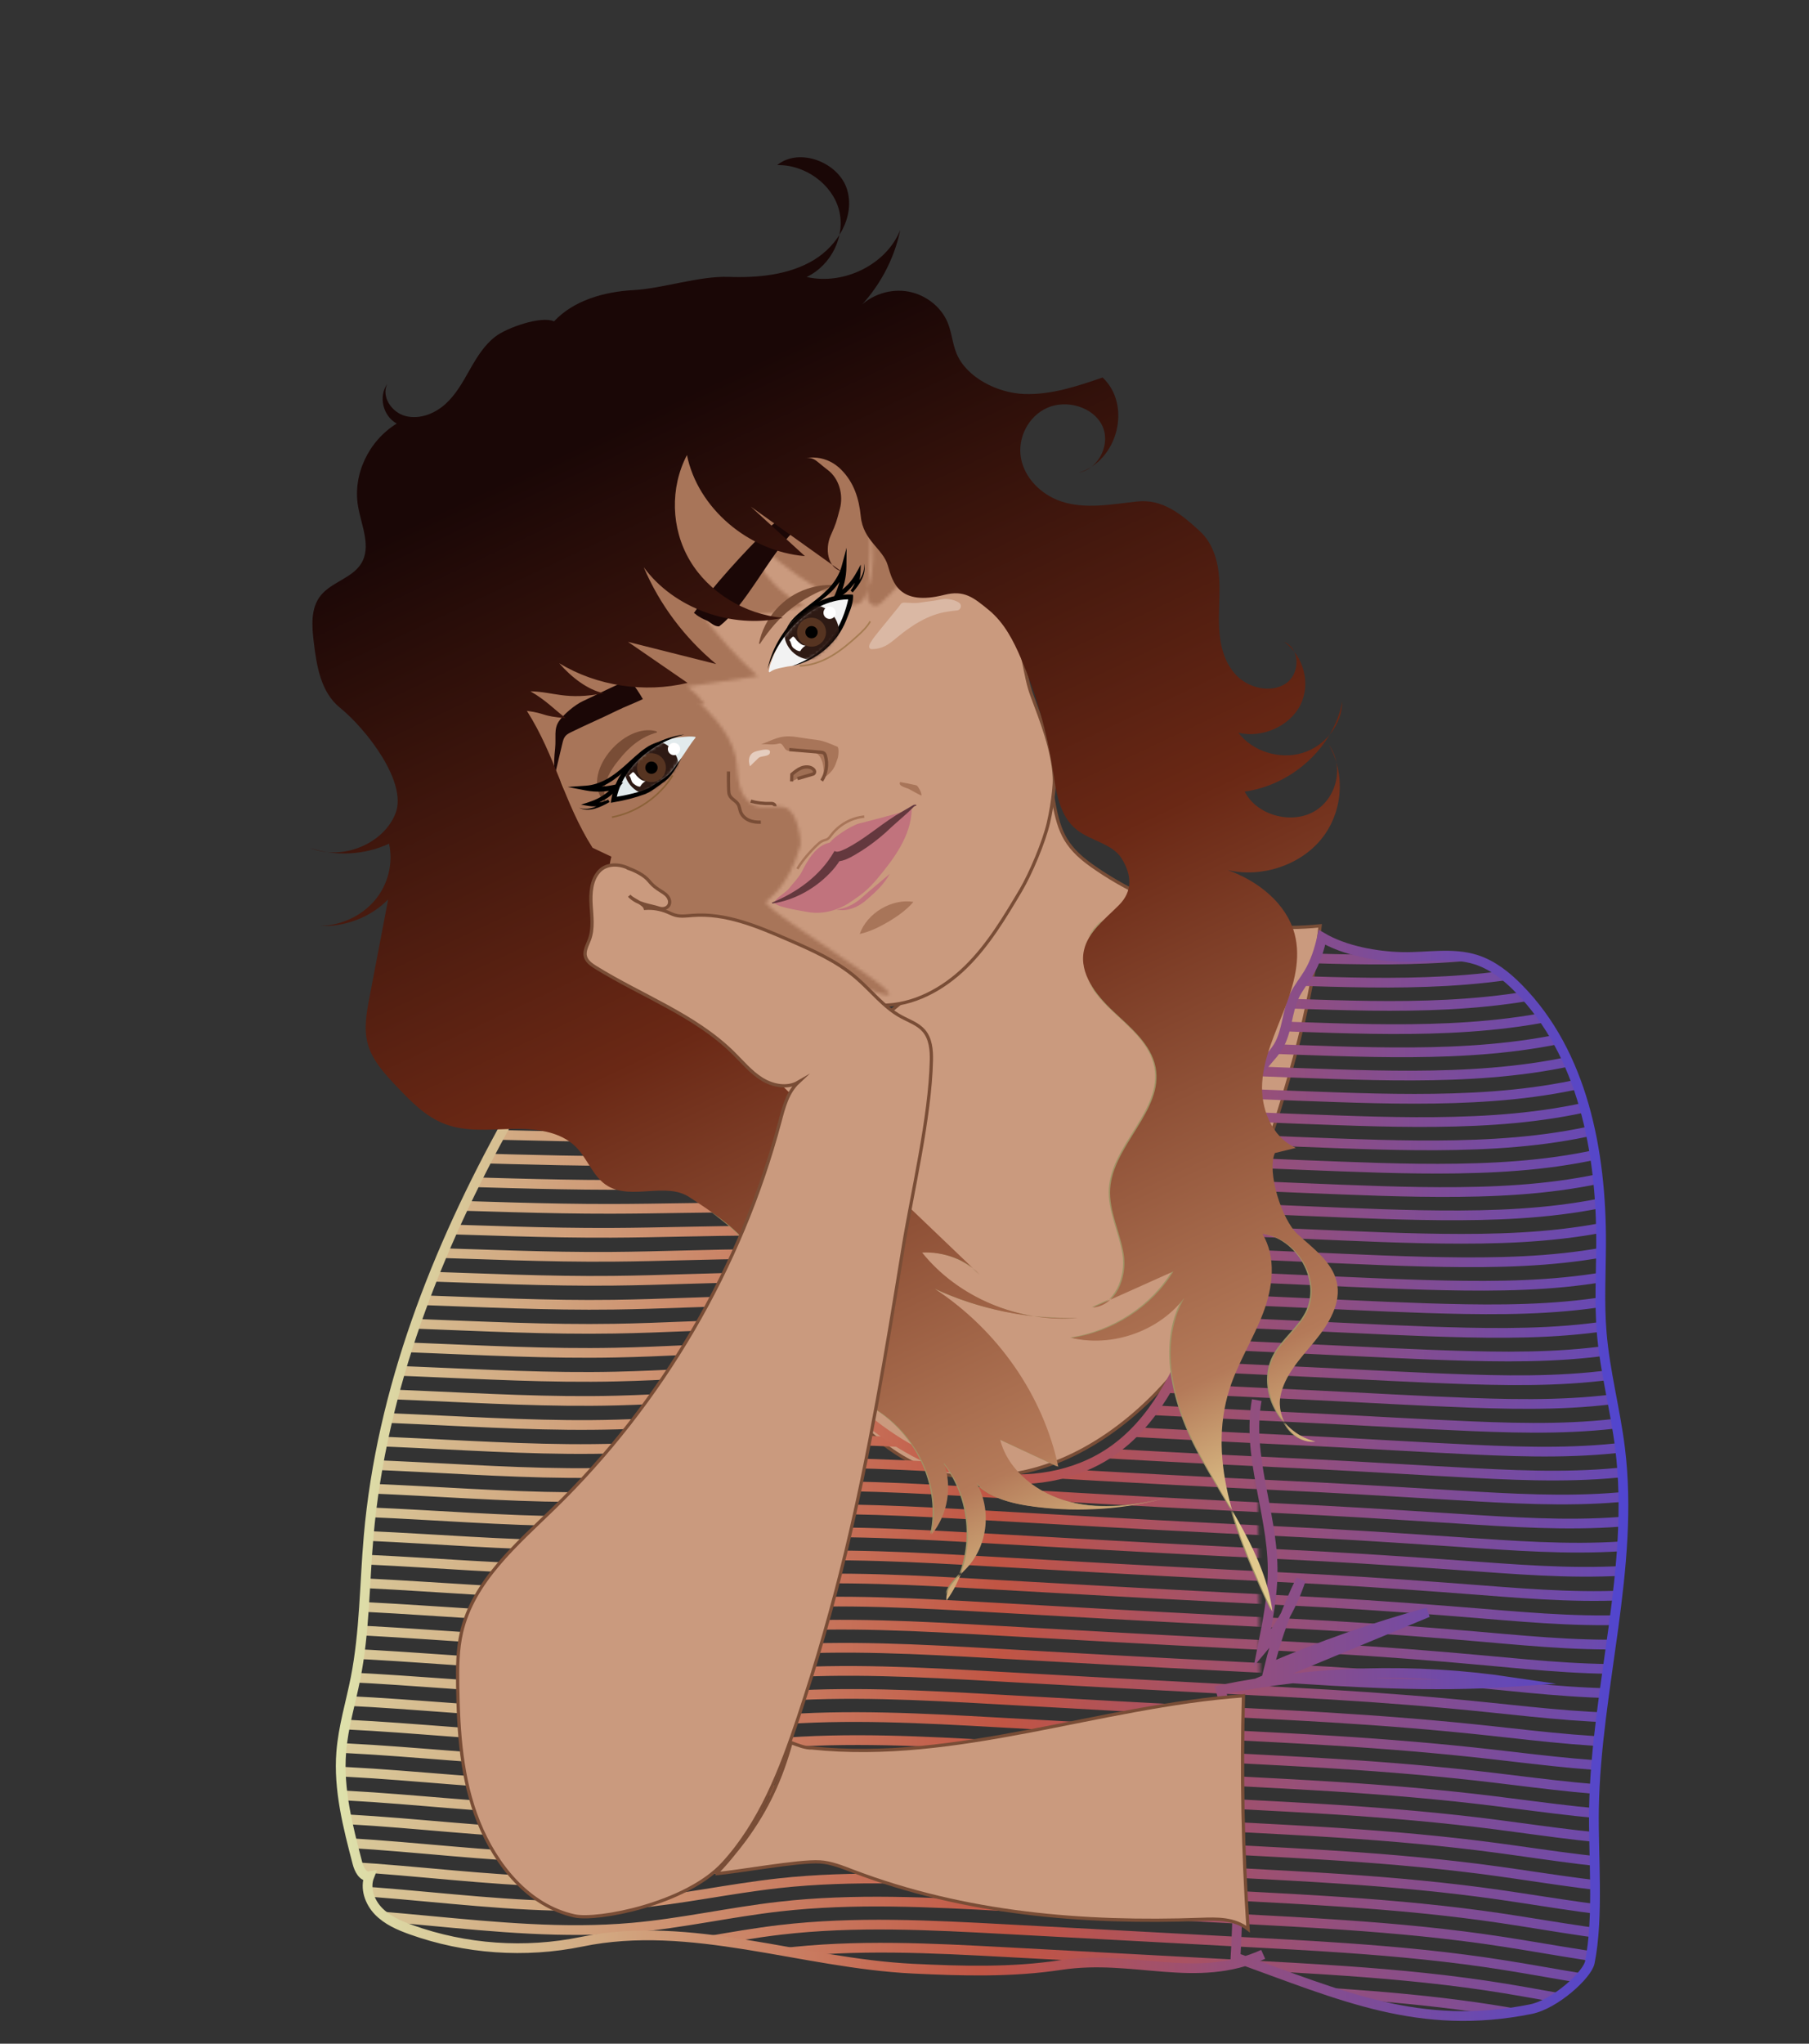 <svg width="558" height="630" viewBox="0 0 558 630" fill="none" xmlns="http://www.w3.org/2000/svg">
<rect x="0" y="0" width="558" height="630" fill="#333333" stroke="none"/>
<path d="M336.784 266.871C357.022 281.193 382.524 287.906 407.198 285.4C403.795 316.754 393.402 346.871 383.086 376.668C379.014 388.431 372.663 409.746 365.112 419.648C352.335 436.415 333.51 451.018 312.672 454.336C306.23 455.361 299.621 455.931 293.194 454.814C281.009 452.696 270.632 444.707 262.177 435.678C240.595 412.632 228.486 365.794 229.177 334.242C229.952 336.407 232.937 336.558 235.194 336.118C246.133 333.954 255.492 327.097 264.243 320.187C275.965 310.937 287.352 301.271 298.375 291.209C305.638 284.572 312.946 277.487 316.699 268.398C319.638 261.29 319.745 251.57 324.705 245.617C326.498 255.413 327.85 260.554 336.784 266.871Z" fill="#CA9A7E" stroke="#794D36" stroke-miterlimit="10"/>
<mask id="mask0_1_105" style="mask-type:luminance" maskUnits="userSpaceOnUse" x="105" y="288" width="396" height="334">
<path d="M387.652 431.601C384.552 448.709 392.324 465.901 392.551 483.291C392.658 491.704 390.987 500.027 389.33 508.281C394.61 502.017 398.682 494.742 401.265 486.966C396.996 495.653 393.683 504.811 391.42 514.22C407.335 507.378 423.721 501.637 440.426 497.043C424.374 503.687 408.322 510.332 392.27 516.976C416.861 518.593 441.543 520.203 466.133 518.495C436.43 514.098 405.96 514.926 376.538 520.925C382.349 541.511 382.395 582.061 381.103 603.415C413.921 615.268 437.942 626.203 472.157 619.361C479.754 617.843 489.63 608.73 490.389 604.933C493.208 590.862 491.422 571.886 491.673 557.534C492.326 520.325 504.291 483.382 499.726 446.454C498.244 434.486 495.038 422.762 494.051 410.741C493.299 401.621 493.838 392.448 493.869 383.297C493.967 354.996 488.239 324.758 468.344 304.619C464.629 300.853 460.352 297.451 455.308 295.841C448.038 293.518 440.168 295.173 432.54 295.006C424.473 294.831 414.719 293.039 407.768 288.939C406.924 292.796 405.694 296.608 403.665 299.995C402.26 302.341 400.482 304.46 399.305 306.928C396.912 311.917 397.109 317.931 394.246 322.67C392.445 325.646 389.536 327.902 388.039 331.045C386.383 334.523 386.618 338.73 384.674 342.049C373.94 360.357 376.598 388.484 369.1 408.334C363.441 423.323 355.943 438.564 342.694 447.578C331.428 455.247 316.957 457.472 303.526 455.118C290.102 452.764 277.682 446.104 267.138 437.47C262.192 415.707 248.062 392.379 236.546 373.259C231.167 364.336 225.796 355.413 220.418 346.491C218.093 342.626 215.708 338.7 212.312 335.731C205.787 330.028 196.618 328.745 188.01 327.697C183.088 327.097 177.983 326.52 173.273 328.069C165.517 330.62 160.731 338.206 156.765 345.337C134.666 385.059 117.65 428.366 113.7 473.639C112.431 488.219 112.507 502.973 109.673 517.333C108.177 524.927 105.86 532.391 105.26 540.106C104.356 551.641 107.311 563.085 110.236 574.278C110.745 576.237 111.93 578.675 113.935 578.371C112.492 582.008 113.996 586.299 116.708 589.116C119.42 591.933 123.135 593.55 126.812 594.864C143.57 600.863 161.984 602.162 179.419 598.57C213.08 591.637 247.295 605.207 281.625 606.87C296.833 607.606 312.156 608.039 327.205 605.753C349.835 602.314 368.759 611.836 389.642 602.465" fill="white"/>
</mask>
<g mask="url(#mask0_1_105)">
<path d="M63.28 284.762C182.966 278.171 286.418 291.733 397.991 295.226C430.277 296.236 462.73 297.216 494.659 285.856C507.603 281.246 520.974 274.67 533.576 283.008" stroke="url(#paint0_linear_1_105)" stroke-width="3" stroke-miterlimit="10"/>
<path d="M63.409 292.037C105.905 289.645 146.419 290.131 185.982 291.399C200.887 291.877 215.647 292.47 230.339 293.199C252.886 294.315 275.258 295.75 297.653 297.147C320.854 298.598 344.084 300.01 367.573 301.096C377.791 301.567 388.054 301.985 398.386 302.311C414.308 302.82 430.261 303.336 446.176 302.433C462.563 301.499 478.926 299.061 495.137 293.449C508.112 288.969 521.498 282.522 534.123 290.571" stroke="url(#paint1_linear_1_105)" stroke-width="3" stroke-miterlimit="10"/>
<path d="M63.531 299.312C106.019 296.874 146.578 297.633 186.195 298.78C201.107 299.213 215.875 299.714 230.582 300.382C253.137 301.407 275.54 302.843 297.957 304.232C321.18 305.675 344.426 307.087 367.931 308.181C378.156 308.659 388.426 309.069 398.766 309.419C414.696 309.943 430.672 310.489 446.587 309.662C462.98 308.811 479.366 306.518 495.601 301.066C508.606 296.714 522.014 290.397 534.648 298.15" stroke="url(#paint2_linear_1_105)" stroke-width="3" stroke-miterlimit="10"/>
<path d="M63.653 306.594C106.133 304.103 146.738 305.151 186.415 306.176C201.343 306.564 216.111 306.966 230.825 307.573C253.395 308.507 275.821 309.935 298.254 311.325C321.5 312.768 344.768 314.172 368.288 315.273C378.52 315.752 388.806 316.169 399.153 316.526C415.098 317.066 431.082 317.635 447.012 316.898C463.413 316.139 479.822 313.99 496.079 308.697C509.115 304.475 522.539 298.286 535.187 305.743" stroke="url(#paint3_linear_1_105)" stroke-width="3" stroke-miterlimit="10"/>
<path d="M63.774 313.869C106.24 311.332 146.897 312.654 186.636 313.557C201.571 313.899 216.339 314.203 231.076 314.749C253.654 315.592 276.102 317.012 298.565 318.402C321.834 319.837 345.125 321.242 368.66 322.351C378.9 322.829 389.194 323.254 399.548 323.619C415.509 324.173 431.5 324.765 447.438 324.112C463.854 323.437 480.278 321.432 496.558 316.299C509.632 312.206 523.07 306.146 535.726 313.314" stroke="url(#paint4_linear_1_105)" stroke-width="3" stroke-miterlimit="10"/>
<path d="M63.895 321.143C106.353 318.554 147.057 320.164 186.856 320.946C201.798 321.25 216.574 321.447 231.319 321.941C253.912 322.692 276.383 324.112 298.861 325.494C322.145 326.93 345.467 328.327 369.017 329.436C379.272 329.922 389.573 330.347 399.928 330.719C415.904 331.288 431.91 331.911 447.855 331.334C464.279 330.742 480.734 328.881 497.021 323.907C510.125 319.943 523.579 314.013 536.25 320.885" stroke="url(#paint5_linear_1_105)" stroke-width="3" stroke-miterlimit="10"/>
<path d="M64.025 328.418C106.475 325.775 147.224 327.666 187.076 328.327C202.026 328.585 216.809 328.691 231.562 329.117C254.162 329.777 276.664 331.19 299.165 332.572C322.472 334.007 345.809 335.404 369.381 336.513C379.645 336.999 389.953 337.432 400.315 337.811C416.306 338.396 432.32 339.042 448.273 338.548C464.705 338.039 481.182 336.331 497.492 331.516C510.627 327.674 524.103 321.88 536.79 328.464" stroke="url(#paint6_linear_1_105)" stroke-width="3" stroke-miterlimit="10"/>
<path d="M64.146 335.7C106.589 333.012 147.383 335.184 187.296 335.716C202.262 335.928 217.037 335.936 231.813 336.3C254.428 336.87 276.952 338.282 299.469 339.657C322.798 341.084 346.158 342.482 369.738 343.598C380.009 344.084 390.325 344.517 400.703 344.911C416.709 345.511 432.738 346.18 448.691 345.77C465.13 345.352 481.63 343.78 497.963 339.125C511.128 335.412 524.62 329.747 537.322 336.034" stroke="url(#paint7_linear_1_105)" stroke-width="3" stroke-miterlimit="10"/>
<path d="M64.268 342.975C106.695 340.234 147.543 342.687 187.517 343.104C202.49 343.271 217.273 343.18 232.056 343.484C254.679 343.962 277.234 345.367 299.773 346.742C323.125 348.169 346.508 349.559 370.103 350.683C380.389 351.169 390.713 351.609 401.09 352.012C417.111 352.627 433.148 353.318 449.116 352.999C465.563 352.665 482.094 351.245 498.434 346.742C511.637 343.157 525.136 337.622 537.853 343.613" stroke="url(#paint8_linear_1_105)" stroke-width="3" stroke-miterlimit="10"/>
<path d="M64.389 350.25C106.809 347.463 147.702 350.197 187.737 350.485C202.718 350.607 217.508 350.417 232.307 350.667C254.945 351.055 277.522 352.46 300.077 353.826C323.452 355.246 346.857 356.636 370.468 357.768C380.761 358.261 391.093 358.702 401.478 359.112C417.507 359.742 433.558 360.463 449.534 360.22C465.989 359.97 482.542 358.694 498.905 354.358C512.139 350.903 525.661 345.496 538.385 351.199" stroke="url(#paint9_linear_1_105)" stroke-width="3" stroke-miterlimit="10"/>
<path d="M64.519 357.532C106.931 354.692 147.877 357.707 187.965 357.881C202.961 357.957 217.744 357.669 232.557 357.859C255.203 358.155 277.811 359.552 300.388 360.919C323.786 362.339 347.207 363.728 370.84 364.86C381.141 365.354 391.488 365.802 401.88 366.219C417.924 366.865 433.991 367.609 449.967 367.449C466.429 367.29 482.998 366.12 499.391 361.974C512.648 358.618 526.192 353.371 538.932 358.777" stroke="url(#paint10_linear_1_105)" stroke-width="3" stroke-miterlimit="10"/>
<path d="M64.64 364.807C107.037 361.921 148.037 365.217 188.178 365.262C203.181 365.293 217.972 364.913 232.793 365.035C255.454 365.24 278.084 366.629 300.677 367.996C324.098 369.409 347.541 370.798 371.182 371.93C381.491 372.423 391.845 372.871 402.245 373.304C418.304 373.965 434.379 374.732 450.37 374.656C466.847 374.58 483.431 373.555 499.84 369.568C513.126 366.341 526.694 361.223 539.449 366.341" stroke="url(#paint11_linear_1_105)" stroke-width="3" stroke-miterlimit="10"/>
<path d="M64.762 372.082C107.151 369.143 148.196 372.719 188.398 372.644C203.409 372.628 218.207 372.15 233.044 372.218C255.712 372.332 278.373 373.722 300.989 375.081C324.432 376.493 347.898 377.876 371.554 379.015C381.878 379.516 392.24 379.964 402.64 380.404C418.715 381.08 434.804 381.877 450.795 381.877C467.28 381.885 483.887 381.012 500.318 377.185C513.643 374.079 527.218 369.097 539.988 373.919" stroke="url(#paint12_linear_1_105)" stroke-width="3" stroke-miterlimit="10"/>
<path d="M64.883 379.356C107.265 376.372 148.356 380.23 188.618 380.032C203.637 379.971 218.435 379.394 233.287 379.402C255.97 379.425 278.654 380.807 301.285 382.166C324.751 383.571 348.232 384.953 371.911 386.099C382.243 386.601 392.612 387.056 403.027 387.504C419.117 388.195 435.214 389.015 451.221 389.107C467.713 389.198 484.35 388.469 500.797 384.801C514.152 381.824 527.742 376.972 540.527 381.498" stroke="url(#paint13_linear_1_105)" stroke-width="3" stroke-miterlimit="10"/>
<path d="M65.005 386.639C107.371 383.601 148.515 387.74 188.838 387.421C203.872 387.314 218.671 386.639 233.537 386.585C256.236 386.517 278.935 387.899 301.596 389.251C325.085 390.656 348.589 392.03 372.283 393.184C382.622 393.685 392.999 394.149 403.422 394.604C419.527 395.31 435.632 396.153 451.646 396.328C468.146 396.51 484.806 395.918 501.268 392.41C514.653 389.562 528.266 384.839 541.059 389.076" stroke="url(#paint14_linear_1_105)" stroke-width="3" stroke-miterlimit="10"/>
<path d="M65.134 393.913C107.493 390.823 148.682 395.25 189.059 394.809C204.1 394.665 218.906 393.883 233.78 393.777C256.487 393.617 279.216 394.992 301.892 396.343C325.404 397.74 348.931 399.123 372.64 400.277C382.987 400.778 393.379 401.249 403.802 401.712C419.915 402.433 436.042 403.299 452.056 403.557C468.564 403.823 485.246 403.375 501.731 400.034C515.147 397.308 528.775 392.721 541.583 396.662" stroke="url(#paint15_linear_1_105)" stroke-width="3" stroke-miterlimit="10"/>
<path d="M65.255 401.188C107.607 398.052 148.842 402.752 189.279 402.19C204.328 402.001 219.134 401.127 234.024 400.953C256.745 400.702 279.497 402.069 302.196 403.421C325.731 404.818 349.281 406.192 372.997 407.354C383.359 407.863 393.752 408.326 404.189 408.804C420.317 409.541 436.453 410.437 452.482 410.771C468.997 411.12 485.71 410.824 502.21 407.635C515.663 405.038 529.307 400.581 542.13 404.233" stroke="url(#paint16_linear_1_105)" stroke-width="3" stroke-miterlimit="10"/>
<path d="M65.377 408.47C107.713 405.281 149.001 410.262 189.499 409.579C204.564 409.344 219.37 408.372 234.274 408.136C257.004 407.794 279.786 409.161 302.508 410.505C326.058 411.903 349.63 413.269 373.37 414.431C383.739 414.94 394.147 415.411 404.585 415.897C420.728 416.649 436.87 417.567 452.907 417.985C469.43 418.418 486.165 418.266 502.681 415.236C516.165 412.768 529.824 408.44 542.662 411.796" stroke="url(#paint17_linear_1_105)" stroke-width="3" stroke-miterlimit="10"/>
<path d="M65.499 415.745C107.827 412.51 149.161 417.772 189.72 416.968C204.792 416.687 219.605 415.616 234.517 415.32C257.262 414.887 280.067 416.246 302.804 417.59C326.377 418.98 349.972 420.347 373.727 421.516C384.104 422.025 394.519 422.503 404.964 422.997C421.123 423.764 437.281 424.706 453.325 425.214C469.863 425.738 486.614 425.723 503.152 422.86C516.666 420.521 530.348 416.322 543.194 419.382" stroke="url(#paint18_linear_1_105)" stroke-width="3" stroke-miterlimit="10"/>
<path d="M65.62 423.02C107.941 419.732 149.32 425.275 189.94 424.349C205.019 424.022 219.833 422.853 234.761 422.503C257.513 421.979 280.348 423.339 303.108 424.675C326.703 426.065 350.321 427.424 374.091 428.601C384.476 429.117 394.906 429.596 405.359 430.097C421.533 430.879 437.699 431.851 453.75 432.436C470.296 433.043 487.077 433.18 503.63 430.469C517.175 428.252 530.872 424.189 543.733 426.961" stroke="url(#paint19_linear_1_105)" stroke-width="3" stroke-miterlimit="10"/>
<path d="M65.749 430.302C108.063 426.968 149.488 432.793 190.16 431.745C205.247 431.373 220.069 430.105 235.011 429.695C257.778 429.079 280.637 430.431 303.412 431.768C327.03 433.15 350.671 434.517 374.449 435.694C384.848 436.21 395.279 436.688 405.739 437.205C421.928 438.002 438.109 438.997 454.161 439.665C470.714 440.356 487.518 440.637 504.086 438.086C517.669 435.997 531.373 432.064 544.25 434.539" stroke="url(#paint20_linear_1_105)" stroke-width="3" stroke-miterlimit="10"/>
<path d="M65.871 437.577C108.169 434.19 149.647 440.295 190.381 439.126C205.483 438.708 220.304 437.349 235.254 436.871C258.029 436.164 280.918 437.516 303.716 438.845C327.357 440.227 351.013 441.586 374.813 442.771C385.221 443.287 395.659 443.773 406.127 444.297C422.331 445.11 438.519 446.127 454.586 446.879C471.147 447.654 487.974 448.079 504.565 445.694C518.178 443.735 531.905 439.931 544.797 442.118" stroke="url(#paint21_linear_1_105)" stroke-width="3" stroke-miterlimit="10"/>
<path d="M65.992 444.851C108.283 441.412 149.807 447.805 190.601 446.514C205.711 446.051 220.532 444.593 235.505 444.062C258.295 443.264 281.207 444.608 304.019 445.937C327.683 447.312 351.362 448.671 375.178 449.863C385.593 450.387 396.046 450.873 406.522 451.405C422.733 452.233 438.937 453.273 455.011 454.108C471.58 454.974 488.437 455.543 505.043 453.311C518.687 451.481 532.429 447.805 545.336 449.696" stroke="url(#paint22_linear_1_105)" stroke-width="3" stroke-miterlimit="10"/>
<path d="M66.114 452.126C108.397 448.641 149.974 455.308 190.821 453.896C205.939 453.387 220.767 451.83 235.748 451.238C258.546 450.349 281.488 451.686 304.323 453.015C328.01 454.389 351.711 455.741 375.542 456.933C385.973 457.457 396.426 457.951 406.909 458.49C423.136 459.333 439.355 460.403 455.437 461.322C472.013 462.271 488.893 462.985 505.522 460.912C519.203 459.211 532.961 455.665 545.875 457.26" stroke="url(#paint23_linear_1_105)" stroke-width="3" stroke-miterlimit="10"/>
<path d="M66.235 459.409C108.503 455.87 150.133 462.826 191.041 461.284C206.174 460.73 221.003 459.074 235.991 458.421C258.804 457.442 281.761 458.778 304.62 460.1C328.329 461.466 352.053 462.818 375.899 464.018C386.337 464.542 396.806 465.035 407.289 465.59C423.531 466.448 439.757 467.541 455.847 468.544C472.431 469.577 489.333 470.442 505.978 468.529C519.69 466.949 533.462 463.54 546.392 464.846" stroke="url(#paint24_linear_1_105)" stroke-width="3" stroke-miterlimit="10"/>
<path d="M66.365 466.683C108.625 463.099 150.3 470.328 191.262 468.673C206.402 468.081 221.231 466.326 236.242 465.613C259.062 464.542 282.05 465.871 304.931 467.192C328.663 468.559 352.403 469.911 376.264 471.11C386.71 471.634 397.185 472.136 407.676 472.697C423.933 473.571 440.175 474.687 456.265 475.773C472.864 476.889 489.789 477.899 506.449 476.145C520.191 474.695 533.979 471.414 546.924 472.424" stroke="url(#paint25_linear_1_105)" stroke-width="3" stroke-miterlimit="10"/>
<path d="M66.486 473.958C108.739 470.321 150.46 477.838 191.482 476.054C206.63 475.416 221.466 473.563 236.485 472.789C259.321 471.627 282.331 472.956 305.227 474.269C328.982 475.636 352.745 476.98 376.621 478.188C387.074 478.719 397.565 479.22 408.064 479.79C424.336 480.678 440.585 481.825 456.69 482.987C473.297 484.194 490.245 485.348 506.927 483.746C520.708 482.425 534.511 479.274 547.471 479.995" stroke="url(#paint26_linear_1_105)" stroke-width="3" stroke-miterlimit="10"/>
<path d="M66.608 481.24C108.845 477.557 150.62 485.349 191.702 483.45C206.858 482.767 221.702 480.815 236.736 479.98C259.586 478.727 282.62 480.048 305.539 481.362C329.317 482.721 353.102 484.065 376.993 485.28C387.462 485.812 397.953 486.321 408.459 486.898C424.746 487.801 441.003 488.971 457.116 490.216C473.73 491.507 490.701 492.806 507.398 491.37C521.209 490.178 535.027 487.156 548.003 487.581" stroke="url(#paint27_linear_1_105)" stroke-width="3" stroke-miterlimit="10"/>
<path d="M66.729 488.515C108.959 484.779 150.779 492.859 191.923 490.831C207.093 490.102 221.937 488.052 236.979 487.156C259.837 485.812 282.901 487.125 305.835 488.439C329.628 489.798 353.436 491.135 377.35 492.357C387.826 492.889 398.325 493.405 408.839 493.998C425.134 494.916 441.413 496.109 457.534 497.445C474.155 498.82 491.157 500.27 507.869 498.987C521.71 497.924 535.552 495.03 548.534 495.16" stroke="url(#paint28_linear_1_105)" stroke-width="3" stroke-miterlimit="10"/>
<path d="M66.858 495.79C109.081 492.008 150.946 500.361 192.143 498.212C207.321 497.438 222.165 495.289 237.222 494.339C260.095 492.904 283.182 494.218 306.139 495.524C329.955 496.876 353.786 498.22 377.708 499.435C388.191 499.974 398.705 500.483 409.226 501.09C425.536 502.024 441.824 503.239 457.951 504.659C474.581 506.125 491.605 507.719 508.34 506.588C522.212 505.654 536.068 502.89 549.066 502.73" stroke="url(#paint29_linear_1_105)" stroke-width="3" stroke-miterlimit="10"/>
<path d="M66.98 503.064C109.187 499.23 151.106 507.871 192.363 505.601C207.549 504.781 222.401 502.54 237.473 501.523C260.354 499.997 283.471 501.303 306.443 502.609C330.281 503.96 354.135 505.297 378.072 506.52C388.563 507.059 399.085 507.575 409.614 508.19C425.939 509.139 442.241 510.385 458.369 511.881C475.006 513.43 492.053 515.169 508.804 514.204C522.713 513.399 536.585 510.764 549.59 510.309" stroke="url(#paint30_linear_1_105)" stroke-width="3" stroke-miterlimit="10"/>
<path d="M67.101 510.347C109.301 506.459 151.265 515.381 192.584 512.989C207.784 512.124 222.636 509.785 237.715 508.707C260.612 507.089 283.751 508.395 306.747 509.694C330.608 511.038 354.484 512.374 378.437 513.604C388.943 514.144 399.472 514.668 410.001 515.29C426.341 516.255 442.651 517.523 458.794 519.102C475.439 520.735 492.516 522.626 509.282 521.813C523.222 521.137 537.109 518.631 550.137 517.887" stroke="url(#paint31_linear_1_105)" stroke-width="3" stroke-miterlimit="10"/>
<path d="M67.223 517.622C109.415 513.688 151.425 522.892 192.804 520.378C208.012 519.467 222.864 517.029 237.959 515.898C260.863 514.189 284.033 515.488 307.043 516.779C330.927 518.123 354.819 519.452 378.794 520.689C389.308 521.229 399.844 521.76 410.388 522.39C426.744 523.37 443.062 524.661 459.212 526.331C475.872 528.048 492.964 530.09 509.753 529.43C523.723 528.883 537.625 526.506 550.669 525.466" stroke="url(#paint32_linear_1_105)" stroke-width="3" stroke-miterlimit="10"/>
<path d="M67.344 524.896C109.529 520.91 151.584 530.394 193.024 527.759C208.24 526.802 223.1 524.266 238.209 523.074C261.129 521.274 284.314 522.565 307.354 523.856C331.261 525.192 355.176 526.521 379.166 527.767C389.687 528.313 400.239 528.837 410.783 529.483C427.154 530.478 443.487 531.799 459.645 533.545C476.312 535.353 493.428 537.532 510.232 537.038C524.24 536.621 538.157 534.373 551.208 533.044" stroke="url(#paint33_linear_1_105)" stroke-width="3" stroke-miterlimit="10"/>
<path d="M67.474 532.179C109.643 528.146 151.751 537.904 193.245 535.155C208.468 534.153 223.335 531.518 238.452 530.265C261.379 528.374 284.595 529.665 307.651 530.948C331.58 532.285 355.517 533.614 379.515 534.859C390.044 535.406 400.604 535.937 411.156 536.59C427.542 537.6 443.882 538.944 460.048 540.775C476.723 542.665 493.868 544.997 510.688 544.655C524.726 544.366 538.659 542.248 551.725 540.623" stroke="url(#paint34_linear_1_105)" stroke-width="3" stroke-miterlimit="10"/>
<path d="M67.595 539.453C109.757 535.368 151.919 545.414 193.465 542.536C208.704 541.496 223.563 538.762 238.703 537.441C261.645 535.459 284.883 536.742 307.962 538.026C331.915 539.354 355.875 540.683 379.888 541.929C390.432 542.475 400.991 543.015 411.558 543.675C427.952 544.7 444.308 546.067 460.481 547.981C477.163 549.955 494.332 552.438 511.174 552.248C525.243 552.089 539.198 550.099 552.272 548.178" stroke="url(#paint35_linear_1_105)" stroke-width="3" stroke-miterlimit="10"/>
<path d="M67.717 546.728C109.871 542.597 152.078 552.917 193.685 549.917C208.932 548.831 223.798 545.999 238.946 544.625C261.896 542.552 285.165 543.835 308.266 545.111C332.241 546.439 356.216 547.761 380.252 549.014C390.804 549.568 401.379 550.107 411.946 550.775C428.355 551.816 444.726 553.205 460.906 555.203C477.596 557.26 494.788 559.926 511.645 559.865C525.752 559.865 539.715 557.982 552.811 555.764" stroke="url(#paint36_linear_1_105)" stroke-width="3" stroke-miterlimit="10"/>
<path d="M67.838 554.003C109.977 549.819 152.238 560.427 193.906 557.306C209.16 556.174 224.034 553.243 239.189 551.808C262.154 549.644 285.446 550.92 308.562 552.195C332.56 553.524 356.558 554.838 380.609 556.099C391.169 556.653 401.751 557.2 412.326 557.875C428.75 558.931 445.128 560.351 461.317 562.432C478.014 564.581 495.236 567.383 512.108 567.481C526.246 567.611 540.224 565.856 553.336 563.343" stroke="url(#paint37_linear_1_105)" stroke-width="3" stroke-miterlimit="10"/>
<path d="M67.96 561.285C110.091 557.048 152.397 567.937 194.118 564.695C209.387 563.518 224.254 560.488 239.432 558.992C262.412 556.736 285.727 558.012 308.866 559.28C332.887 560.602 356.908 561.915 380.966 563.183C391.541 563.738 402.131 564.285 412.713 564.976C429.152 566.046 445.546 567.489 461.742 569.653C478.447 571.886 495.692 574.84 512.587 575.09C526.754 575.348 540.755 573.723 553.875 570.921" stroke="url(#paint38_linear_1_105)" stroke-width="3" stroke-miterlimit="10"/>
<path d="M68.089 568.56C110.213 564.277 152.564 575.447 194.346 572.083C209.623 570.861 224.497 567.74 239.683 566.183C262.671 563.836 286.015 565.105 309.17 566.373C333.206 567.694 357.257 569.008 381.331 570.276C391.913 570.83 402.511 571.385 413.1 572.083C429.555 573.169 445.956 574.635 462.16 576.882C478.88 579.198 496.14 582.297 513.05 582.714C527.248 583.102 541.264 581.606 554.399 578.507" stroke="url(#paint39_linear_1_105)" stroke-width="3" stroke-miterlimit="10"/>
<path d="M68.21 575.834C110.319 571.498 152.724 582.95 194.566 579.464C209.851 578.196 224.733 574.976 239.934 573.359C262.937 570.921 286.304 572.182 309.481 573.45C333.54 574.764 357.607 576.077 381.703 577.353C392.293 577.915 402.906 578.469 413.495 579.176C429.965 580.277 446.374 581.773 462.585 584.096C479.313 586.496 496.603 589.746 513.529 590.316C527.757 590.832 541.796 589.465 554.938 586.071" stroke="url(#paint40_linear_1_105)" stroke-width="3" stroke-miterlimit="10"/>
<path d="M68.332 583.117C110.433 578.735 152.883 590.467 194.787 586.853C210.086 585.539 224.961 582.221 240.177 580.543C263.187 578.014 286.585 579.274 309.778 580.543C333.859 581.856 357.948 583.162 382.06 584.438C392.658 585 403.278 585.562 413.875 586.276C430.352 587.392 446.784 588.911 463.003 591.318C479.739 593.809 497.051 597.195 514 597.924C528.266 598.562 542.313 597.332 555.478 593.649" stroke="url(#paint41_linear_1_105)" stroke-width="3" stroke-miterlimit="10"/>
<path d="M68.454 590.391C110.547 585.957 153.043 597.97 195.007 594.241C210.314 592.882 225.196 589.465 240.42 587.734C263.446 585.114 286.866 586.367 310.082 587.627C334.186 588.934 358.298 590.24 382.425 591.523C393.038 592.085 403.665 592.647 414.27 593.376C430.763 594.507 447.202 596.049 463.429 598.547C480.172 601.121 497.507 604.66 514.471 605.548C528.768 606.315 542.837 605.214 556.009 601.235" stroke="url(#paint42_linear_1_105)" stroke-width="3" stroke-miterlimit="10"/>
<path d="M68.583 597.666C110.661 593.186 153.21 605.48 195.227 601.622C210.542 600.218 225.432 596.702 240.671 594.91C263.704 592.199 287.147 593.452 310.386 594.705C334.513 596.011 358.64 597.309 382.782 598.6C393.402 599.17 404.038 599.732 414.65 600.468C431.158 601.615 447.612 603.179 463.846 605.761C480.597 608.419 497.955 612.102 514.942 613.15C529.269 614.046 543.353 613.074 556.541 608.806" stroke="url(#paint43_linear_1_105)" stroke-width="3" stroke-miterlimit="10"/>
<path d="M68.704 604.949C110.775 600.415 153.37 612.99 195.448 609.019C210.77 607.576 225.66 603.961 240.914 602.101C263.962 599.299 287.428 600.544 310.689 601.797C334.839 603.096 358.989 604.402 383.147 605.693C393.774 606.262 404.417 606.832 415.038 607.576C431.56 608.738 448.022 610.332 464.264 612.99C481.023 615.739 498.411 619.566 515.413 620.766C529.77 621.791 543.87 620.948 557.073 616.385" stroke="url(#paint44_linear_1_105)" stroke-width="3" stroke-miterlimit="10"/>
<path d="M68.826 612.223C110.889 607.637 153.529 620.5 195.668 616.4C211.006 614.911 225.895 611.198 241.157 609.277C264.213 606.384 287.709 607.622 310.986 608.874C335.158 610.173 359.331 611.472 383.504 612.77C410.7 614.228 437.987 615.701 464.682 620.204C495.631 625.429 528.76 634.549 557.605 623.955" stroke="url(#paint45_linear_1_105)" stroke-width="3" stroke-miterlimit="10"/>
</g>
<path d="M387.652 431.601C384.552 448.709 392.324 465.901 392.551 483.291C392.658 491.704 390.987 500.027 389.33 508.281C394.61 502.017 398.682 494.742 401.265 486.966C396.996 495.653 393.683 504.811 391.42 514.22C407.335 507.378 423.721 501.637 440.426 497.043C424.374 503.687 408.322 510.332 392.27 516.976C416.861 518.593 441.543 520.203 466.133 518.495C436.43 514.098 405.96 514.926 376.538 520.925C382.349 541.511 382.395 582.061 381.103 603.415C413.921 615.268 437.942 626.203 472.157 619.361C479.754 617.843 489.63 608.73 490.389 604.933C493.208 590.862 491.422 571.886 491.673 557.534C492.326 520.325 504.291 483.382 499.726 446.454C498.244 434.486 495.038 422.762 494.051 410.741C493.299 401.621 493.838 392.448 493.869 383.297C493.967 354.996 488.239 324.758 468.344 304.619C464.629 300.853 460.352 297.451 455.308 295.841C448.038 293.518 440.168 295.173 432.54 295.006C424.473 294.831 414.719 293.039 407.768 288.939C406.924 292.796 405.694 296.608 403.665 299.995C402.26 302.341 400.482 304.46 399.305 306.928C396.912 311.917 397.109 317.931 394.246 322.67C392.445 325.646 389.536 327.902 388.039 331.045C386.383 334.523 386.618 338.73 384.674 342.049C373.94 360.357 376.598 388.484 369.1 408.334C363.441 423.323 355.943 438.564 342.694 447.578C331.428 455.247 316.957 457.472 303.526 455.118C290.102 452.764 277.682 446.104 267.138 437.47C262.192 415.707 248.062 392.379 236.546 373.259C231.167 364.336 225.796 355.413 220.418 346.491C218.093 342.626 215.708 338.7 212.312 335.731C205.787 330.028 196.618 328.745 188.01 327.697C183.088 327.097 177.983 326.52 173.273 328.069C165.517 330.62 160.731 338.206 156.765 345.337C134.666 385.059 117.65 428.366 113.7 473.639C112.431 488.219 112.507 502.973 109.673 517.333C108.177 524.927 105.86 532.391 105.26 540.106C104.356 551.641 107.311 563.085 110.236 574.278C110.745 576.237 111.93 578.675 113.935 578.371C112.492 582.008 113.996 586.299 116.708 589.116C119.42 591.933 123.135 593.55 126.812 594.864C143.57 600.863 161.984 602.162 179.419 598.57C213.08 591.637 247.295 605.207 281.625 606.87C296.833 607.606 312.156 608.039 327.205 605.753C349.835 602.314 368.759 611.836 389.642 602.465" stroke="url(#paint46_linear_1_105)" stroke-width="3" stroke-miterlimit="10"/>
<path d="M306.997 188.535C309.079 190.593 311.183 192.446 312.642 194.982C316.038 200.867 315.916 207.952 318.286 214.323C321.272 222.357 324.743 230.976 325.199 239.542C325.275 240.962 325.169 242.382 325.024 243.794C324.683 247.113 324.136 250.408 323.391 253.658C322.054 259.468 317.891 269.355 314.845 274.48C309.877 282.841 304.832 291.308 297.881 298.112C290.93 304.916 281.723 309.965 271.992 309.882C258.865 309.768 243.565 306.237 231.084 302.167C228.06 301.18 225.022 300.192 222.203 298.719C218.321 296.699 214.956 293.837 211.629 290.989C208.058 287.936 204.473 284.884 201.198 281.512C196.686 276.872 192.774 271.648 187.904 267.38C186.408 266.066 184.812 264.836 183.635 263.242C182.48 261.677 181.774 259.832 180.832 258.124C179.092 254.972 176.547 252.276 175.111 248.973C174.002 246.437 173.607 243.658 173.007 240.954C170.485 229.655 164.332 219.555 158.277 209.684C150.954 197.754 158.429 181.207 164.62 168.655C167.621 162.573 171.184 156.688 175.962 151.881C181.249 146.558 187.828 142.723 194.483 139.252C206.615 132.927 220.258 127.498 233.674 130.163C245.214 132.456 254.755 140.399 263.096 148.691C271.437 156.984 279.353 166.058 289.677 171.693C293.141 173.583 297.114 175.338 298.763 178.914C300.457 182.597 304.126 185.688 307.013 188.543L306.997 188.535Z" fill="#CA9A7E" stroke="#794D36" stroke-miterlimit="10"/>
<mask id="mask1_1_105" style="mask-type:luminance" maskUnits="userSpaceOnUse" x="151" y="200" width="124" height="107">
<path d="M246.323 295.705C315.278 327.385 234.753 281.064 236.272 278.027C236.713 277.153 243.018 274.161 246.908 260.561C247.121 259.809 246.338 250.135 242.099 248.912C239.076 248.039 235.68 249.391 232.755 248.244C230.119 247.212 228.607 244.387 228 241.623C227.392 238.858 227.483 235.98 226.891 233.209C225.994 229.032 223.609 225.319 220.882 222.031C214.478 214.301 205.939 208.362 196.466 205.044C193.26 203.92 189.834 203.024 187.319 200.746C177.672 199.311 164.62 200.814 156.583 206.327C155.125 207.322 153.689 208.484 152.944 210.086C152.344 211.385 152.261 212.85 152.177 214.278C151.721 222.752 151.265 231.318 152.762 239.679C156.355 259.741 171.237 276.667 189.378 285.97C207.527 295.272 225.971 297.056 246.323 295.697V295.705Z" fill="white"/>
</mask>
<g mask="url(#mask1_1_105)">
<path d="M306.846 188.551C308.927 190.608 311.031 192.461 312.49 194.998C315.886 200.883 315.764 207.968 318.134 214.339C321.12 222.373 324.592 230.992 325.047 239.557C325.123 240.977 325.017 242.397 324.873 243.81C324.531 247.128 323.984 250.424 323.239 253.674C321.902 259.483 317.739 269.37 314.693 274.496C309.725 282.856 304.681 291.323 297.73 298.127C290.771 304.923 281.571 309.981 271.84 309.897C258.713 309.783 243.413 306.252 230.932 302.182C227.908 301.195 224.87 300.208 222.051 298.734C218.169 296.715 214.804 293.852 211.477 291.004C207.906 287.952 204.321 284.899 201.046 281.527C196.534 276.888 192.622 271.663 187.752 267.395C186.256 266.082 184.66 264.852 183.483 263.257C182.328 261.693 181.622 259.847 180.68 258.139C178.94 254.987 176.395 252.292 174.959 248.988C173.85 246.452 173.455 243.673 172.855 240.97C170.333 229.67 164.18 219.571 158.125 209.699C150.802 197.769 158.277 181.223 164.468 168.67C167.469 162.588 171.032 156.703 175.81 151.896C181.098 146.573 187.676 142.738 194.331 139.268C206.463 132.942 220.107 127.513 233.522 130.178C245.062 132.471 254.603 140.414 262.944 148.707C271.286 156.999 279.201 166.073 289.525 171.708C292.989 173.599 296.962 175.353 298.611 178.929C300.305 182.612 303.974 185.703 306.861 188.558L306.846 188.551Z" fill="#C69C6D"/>
<path d="M307.172 188.809C309.254 190.867 311.358 192.719 312.817 195.256C316.212 201.141 316.091 208.226 318.461 214.597C321.447 222.631 324.918 231.25 325.374 239.815C325.45 241.235 325.344 242.655 325.199 244.068C324.857 247.386 324.311 250.682 323.566 253.932C322.229 259.741 318.066 269.628 315.02 274.754C310.052 283.114 305.007 291.581 298.056 298.385C291.098 305.182 281.898 310.239 272.167 310.155C259.04 310.041 243.74 306.51 231.259 302.44C228.235 301.453 225.196 300.466 222.378 298.993C218.496 296.973 215.131 294.11 211.803 291.262C208.233 288.21 204.647 285.157 201.373 281.785C196.861 277.146 192.948 271.921 188.079 267.654C186.582 266.34 184.987 265.11 183.81 263.515C182.655 261.951 181.948 260.106 181.006 258.397C179.267 255.246 176.722 252.55 175.286 249.247C174.177 246.71 174.504 243.658 173.182 241.228C167.15 230.194 161.073 221.082 156.515 211.21C150.65 198.498 158.604 181.481 164.795 168.929C167.796 162.846 171.359 156.961 176.137 152.154C181.424 146.831 188.003 142.996 194.658 139.526C206.79 133.2 220.433 127.771 233.849 130.436C245.388 132.73 254.93 140.673 263.271 148.965C271.612 157.257 279.528 166.332 289.852 171.966C293.316 173.857 297.289 175.611 298.938 179.188C300.632 182.871 304.301 185.961 307.188 188.816L307.172 188.809Z" fill="#A87559"/>
</g>
<mask id="mask2_1_105" style="mask-type:luminance" maskUnits="userSpaceOnUse" x="120" y="275" width="301" height="227">
<path d="M159.865 387.785C177.656 393.86 199.01 397.961 213.885 386.479C217.288 383.852 221.953 380.389 225.249 383.161C222.507 376.698 218.283 370.874 213.004 366.257C217.448 367.654 221.884 369.059 226.328 370.456C218.8 364.7 212.472 357.373 207.861 349.088C210.383 354.236 215.024 358.299 220.456 360.137C213.627 347.653 202.771 337.409 189.91 331.311C203.417 334.523 215.913 341.859 225.287 352.087C225.257 345.177 222.492 338.32 217.729 333.308C229.124 343.803 240.519 354.305 251.914 364.799C250.957 355.353 248.518 346.066 244.72 337.363C256.335 346.772 269.872 353.811 284.245 357.904C286.038 358.413 287.953 358.876 289.73 358.352C292.161 357.631 293.68 355.292 295.238 353.287C305.493 340.112 325.04 335.905 333.236 321.363C335.272 317.756 336.457 313.671 336.678 309.533C336.754 308.15 336.716 306.761 336.678 305.371C336.503 298.347 336.336 291.331 336.161 284.306C337.908 284.215 339.663 284.124 341.411 284.033C337.096 285.962 334.505 291.125 335.546 295.742C336.587 300.359 341.137 303.913 345.862 303.807C346.174 298.62 349.607 293.745 354.393 291.71C353.292 295.302 354.051 299.418 356.376 302.372C356.558 298.195 356.741 294.011 356.923 289.835C357.007 297.064 357.759 304.293 359.172 311.385C359.757 314.301 362.279 318.03 364.755 316.39C368.637 311.196 372.595 305.85 374.357 299.608C376.12 293.366 375.201 285.939 370.422 281.557C375.527 291.406 379.759 301.703 383.04 312.297C384.453 305.667 385.866 299.03 387.279 292.401C388.054 288.764 387.409 283.312 383.694 283.532C389.923 289.538 393.645 298.058 393.82 306.708C395.605 297.049 397.383 287.382 399.168 277.723L394.344 275.657C400.186 286 404.554 297.178 407.289 308.735C408.079 312.069 408.732 315.516 408.17 318.896C406.97 326.125 400.498 331.577 399.077 338.76C396.357 352.543 412.804 363.63 412.85 377.678C412.857 381.11 411.87 384.611 412.766 387.922C413.678 391.301 416.39 393.86 418.076 396.928C422.49 404.947 419.436 414.765 418.023 423.809C415.288 441.305 418.714 461.109 407.973 475.196C403.81 480.656 397.778 484.733 394.724 490.892C393.554 493.246 392.833 495.888 391.078 497.84C388.138 501.098 383.246 501.5 378.855 501.568C339.018 502.191 299.53 493.846 261.311 482.584C233.651 474.429 206.258 464.633 181.447 449.939C163.002 439.02 145.553 424.736 136.543 405.288C134.158 400.14 132.403 394.703 129.759 389.684C128.635 387.55 127.358 385.507 125.93 383.563C124.715 381.9 121.471 379.485 120.833 377.64C119.481 373.752 125.003 374.519 127.465 375.347C138.396 379.022 148.903 384.049 159.842 387.785H159.865Z" fill="white"/>
</mask>
<g mask="url(#mask2_1_105)">
<path d="M188.155 263.978C186.4 270.812 187.395 278.247 190.882 284.458C193.685 289.44 197.939 293.533 202.133 297.542C210.413 305.455 218.694 313.375 226.966 321.288C251.906 345.132 276.846 368.983 301.786 392.827C297.661 388.119 290.475 385.674 284.025 386.001C295.086 399.829 313.911 407.734 332.158 406.2C316.919 406.648 301.574 403.504 287.884 397.141C307.37 409.921 321.34 430.021 326.02 452.027C320.041 449.241 314.07 446.454 308.091 443.674C310.492 453.265 319.722 460.396 329.78 462.932C339.838 465.461 350.572 464.048 360.577 461.345C347.176 465.096 332.948 466.144 319.099 464.405C311.472 463.448 302.607 461.33 299.302 454.746C305.623 463.061 304.984 475.499 297.836 483.192C295.018 486.229 291.044 489.259 291.531 493.284C300.677 480.861 300.32 462.871 290.687 450.782C293.415 458.148 291.948 466.782 286.912 472.963C290.543 456.66 280.827 438.572 264.775 431.752C260.096 429.763 254.96 428.631 250.698 425.92C244.241 421.797 240.732 414.629 238.574 407.544C236.417 400.459 235.262 393.04 232.018 386.342C228.774 379.645 218.542 373.031 212.115 368.854C205.05 364.26 194.437 369.788 187.137 365.536C182.473 362.817 180.93 357.099 177.14 353.355C172.316 348.594 164.666 347.736 157.707 347.88C150.749 348.025 143.517 348.852 137.029 346.46C130.99 344.236 126.424 339.52 122.086 334.956C118.326 331 114.444 326.831 113.024 321.682C111.74 317.012 112.636 312.084 113.548 307.33C115.47 297.269 117.384 287.2 119.306 277.138C113.988 282.59 106.065 285.666 98.233 285.316C104.751 285.21 111.155 282.226 115.219 277.396C119.283 272.567 120.932 265.998 119.587 259.954C112.104 263.447 103.117 263.94 95.255 261.298C105.093 265.315 117.946 260.067 121.615 250.53C125.285 241 112.591 224.635 104.447 218.044C98.514 213.237 97.245 205.158 96.364 197.807C95.772 192.871 95.338 187.373 98.529 183.425C101.811 179.362 108.108 178.102 110.912 173.728C114.254 168.518 111.056 161.957 110.023 155.943C108.352 146.239 113.244 135.797 121.957 130.451C117.688 128.09 116.26 122.106 119.04 118.233C117.126 122.091 120.324 126.996 124.662 128.128C128.999 129.259 133.717 127.376 136.976 124.43C140.235 121.483 142.347 117.618 144.481 113.859C146.616 110.1 148.91 106.288 152.412 103.608C155.914 100.927 166.39 97.161 170.485 98.938C176.479 92.506 185.883 89.81 194.924 89.317C203.964 88.823 215.275 84.912 224.33 85.231C233.386 85.55 242.874 84.662 250.531 80.075C258.189 75.496 263.408 66.406 260.832 58.182C258.257 49.959 246.194 45.182 239.319 50.764C247.956 50.612 256.282 56.649 258.371 64.592C260.46 72.527 256.1 81.571 248.404 85.269C259.974 87.904 273.078 81.32 277.272 70.773C275.365 80.06 270.594 88.808 263.689 95.657C267.145 91.291 273.192 88.899 278.905 89.628C284.618 90.365 289.768 94.192 291.88 99.279C293.164 102.378 293.361 105.795 294.653 108.893C297.707 116.221 307.187 121.035 315.498 121.339C323.809 121.643 331.869 118.932 339.694 116.251C348.719 124.733 344.449 141.857 332.363 145.608C338.759 144.264 342.322 136.466 339.473 130.884C336.625 125.303 328.587 122.972 322.647 125.584C316.706 128.196 313.394 134.97 314.503 141.09C315.612 147.203 320.702 152.351 326.87 154.432C334.323 156.946 342.512 155.321 350.367 154.47C358.23 153.62 364.064 158.449 369.731 163.674C373.689 167.326 375.261 172.756 375.634 177.98C376.006 183.204 375.345 188.459 375.634 193.684C375.922 198.908 377.297 204.36 381.073 208.18C384.848 212 391.503 213.602 396.076 210.663C400.65 207.724 400.771 199.873 395.704 197.769C401.774 202.135 403.969 210.701 400.688 217.216C397.398 223.732 388.989 227.498 381.582 225.767C385.882 231.477 394.238 234.12 401.295 232.001C408.353 229.883 413.579 223.162 413.61 216.146C411.004 230.088 398.31 241.797 383.534 243.908C387.112 251.046 397.618 254.099 404.813 250.097C412.007 246.095 414.301 235.92 409.462 229.48C414.711 238.448 413.784 250.332 407.206 258.473C400.627 266.613 388.746 270.554 378.232 268.086C387.743 271.45 396.395 278.414 398.902 287.731C400.969 295.401 398.682 303.488 395.811 310.922C392.939 318.356 389.414 325.745 388.913 333.65C388.411 341.547 391.761 350.318 399.297 353.743C397.14 354.267 394.982 354.798 392.825 355.322C390.28 361.162 394.998 375.939 399.806 380.313C404.615 384.687 410.449 388.848 411.9 395.007C413.435 401.53 409.469 408.03 405.132 413.3C400.794 418.577 395.735 423.809 394.527 430.393C393.319 436.977 398.355 445.056 405.359 444.274C393.752 441.487 387.181 427.158 392.954 417.218C395.583 412.692 400.11 409.336 402.549 404.711C407.631 395.09 400.232 381.718 388.981 380.207C393.364 387.527 392.202 396.746 389.194 404.658C386.185 412.571 381.491 419.868 378.885 427.918C371.509 450.721 381.893 474.93 392.088 496.739C389.802 478.955 377.958 463.836 369.458 447.836C360.957 431.836 356.027 411.424 366.966 396.814C360.144 408.926 344.123 415.646 330.069 412.29C343.067 410.361 354.963 402.616 361.527 391.817C353.246 395.531 344.958 399.244 336.678 402.957C343.978 402.297 347.268 393.579 346.227 386.707C345.186 379.835 341.585 373.274 342.026 366.341C342.877 352.862 358.625 342.132 356.027 328.858C354.644 321.796 348.4 316.686 343.006 311.636C337.612 306.586 332.401 299.911 333.928 292.872C335.174 287.124 340.507 283.152 344.753 278.869C349 274.594 348.711 269.673 345.604 264.586C342.793 259.984 336.169 259.133 331.831 255.762C326.286 251.456 325.351 243.939 324.318 237.218C322.525 225.494 319.243 213.974 314.571 202.986C312.216 197.443 309.375 191.869 304.612 187.951C299.857 184.032 296.978 181.709 290.885 183.25C276.937 186.773 274.977 179.529 273.451 174.236C271.924 168.944 265.854 166.643 265.094 159.049C264.547 153.582 263.005 148.608 259.017 144.621C257.497 143.102 253.069 139.306 245.464 141.66C250.66 140.065 250.66 141.584 254.839 144.697C258.485 147.416 259.799 152.496 258.637 156.771C257.505 160.94 257.566 161.023 255.803 164.995C254.041 168.966 254.77 174.738 259.116 176.006C249.794 169.354 240.473 162.702 231.145 156.042C236.721 161.13 242.289 166.225 247.865 171.313C230.385 169.832 214.789 156.475 211.477 140.156C206.212 150.248 206.546 162.785 212.343 172.611C218.139 182.438 229.23 189.279 241.066 190.327C225.219 193.874 207.405 187.404 198.145 174.722C202.984 186.151 210.709 196.478 220.494 204.588C211.431 202.31 202.361 200.024 193.298 197.746C199.421 201.961 205.551 206.175 211.674 210.397C198.35 213.587 183.665 211.347 172.08 204.338C175.719 208.537 180.824 212.569 185.861 213.587C174.017 215.789 170.751 213.184 163.192 212.979C168.062 215.789 170.462 218.5 174.101 221.264C166.36 220.618 168.32 219.851 162.106 219.009C171.077 233.171 173.394 247.06 182.359 261.214C183.703 261.822 186.81 263.348 188.162 263.955L188.155 263.978Z" fill="#A09365"/>
</g>
<mask id="mask3_1_105" style="mask-type:luminance" maskUnits="userSpaceOnUse" x="166" y="113" width="120" height="105">
<path d="M268.292 156.422C268.68 165.42 268.429 174.457 267.548 183.41C267.297 185.969 269.804 187.662 271.559 186.075C276.36 181.739 280.705 176.735 284.489 171.199C285.203 170.159 285.195 168.67 284.489 167.63C280.835 162.269 276.763 157.287 272.349 152.762C272.334 152.746 272.326 152.739 272.311 152.724C270.655 151.038 268.072 152.549 268.186 155.108C268.611 164.646 270.807 173.416 267.32 182.696C266.857 183.934 266.256 185.224 265.14 185.931C263.203 187.153 260.68 186.166 258.652 185.095C250 180.539 241.924 174.882 234.692 168.306C232.611 168.746 232.975 171.86 234.039 173.705C237.252 179.279 242.175 183.85 247.971 186.652C237.662 189.887 226.556 190.563 215.928 188.619C221.17 195.802 227.141 202.447 233.72 208.431C226.488 209.501 219.256 210.572 212.024 211.643C214.075 213.177 215.906 215.007 217.44 217.065C206.037 217.596 193.465 217.763 184.653 210.504C179.024 205.864 175.909 198.893 173.455 192.028C171.123 185.498 169.216 178.823 167.743 172.049C166.573 166.658 165.676 161.145 166.124 155.647C166.861 146.603 171.153 138.288 175.362 130.246C176.585 127.915 177.854 125.516 179.852 123.799C181.872 122.06 184.463 121.164 187.008 120.382C199.269 116.578 212.024 114.345 224.854 113.761C231.129 113.472 237.503 113.594 243.58 115.181C249.529 116.737 255.029 119.661 260.817 121.726C265.383 123.359 270.207 124.483 274.332 127.034C280.379 130.77 284.428 137.567 284.83 144.659C280.576 147.499 277.15 151.554 275.061 156.217" fill="white"/>
</mask>
<g mask="url(#mask3_1_105)">
<path d="M274.947 159.444C277.028 161.502 279.133 163.355 280.591 165.891C283.987 171.776 283.865 178.861 286.236 185.232C289.221 193.266 292.693 201.885 293.149 210.451C293.225 211.871 293.118 213.291 292.974 214.703C292.632 218.021 292.085 221.317 291.341 224.567C290.004 230.376 285.841 240.263 282.794 245.389C277.826 253.75 272.782 262.217 265.831 269.02C258.88 275.824 249.673 280.874 239.941 280.791C226.814 280.677 211.515 277.146 199.033 273.075C196.01 272.088 192.971 271.101 190.153 269.628C186.271 267.608 182.905 264.745 179.578 261.898C176.008 258.845 172.422 255.792 169.148 252.421C164.635 247.781 160.723 242.557 155.854 238.289C154.357 236.975 152.762 235.745 151.584 234.15C150.43 232.586 149.723 230.741 148.781 229.032C147.041 225.881 144.497 223.185 143.061 219.882C141.952 217.346 141.557 214.566 140.956 211.863C138.434 200.564 132.281 190.464 126.226 180.592C118.903 168.663 126.378 152.116 132.57 139.564C135.57 133.481 139.133 127.596 143.912 122.789C149.199 117.466 155.778 113.631 162.432 110.161C174.564 103.836 188.208 98.406 201.624 101.072C213.163 103.365 222.705 111.308 231.046 119.6C239.387 127.892 247.303 136.967 257.626 142.601C261.091 144.492 265.064 146.246 266.712 149.823C268.406 153.506 272.075 156.596 274.962 159.452L274.947 159.444Z" fill="#A87559"/>
</g>
<path d="M258.303 230.194C258.903 230.452 258.622 233.429 258.303 233.991C257.543 236.269 257.156 237.765 253.745 240.066C254.527 237.689 253.866 233.034 251.557 232.062C249.247 231.09 246.642 231.303 244.142 231.477C243.633 231.515 243.079 231.538 242.638 231.272C241.749 230.741 241.537 229.184 240.496 229.169C237.951 229.807 237.366 229.275 234.753 229.435C237.032 228.675 237.374 228.296 239.607 227.567C242.281 226.693 244.332 226.952 247.151 227.415C253.456 228.44 252.43 227.688 258.303 230.194Z" fill="#A87559"/>
<path d="M237.245 206.228C239.182 198.658 244.051 191.876 250.607 187.616C254.261 185.247 258.554 183.622 262.891 183.903C263.096 185.483 260.612 191.649 259.883 193.061C256.829 198.954 251.223 203.472 244.803 205.196C244.515 205.272 243.223 205.416 242.927 205.469C242.433 205.568 241.94 205.659 241.446 205.758C240.086 206.023 238.673 206.304 237.556 207.132C237.495 207.178 237.435 207.223 237.366 207.223C237.154 207.231 237.116 206.927 237.154 206.722C237.359 205.629 237.647 204.543 238.012 203.487" fill="#F2F2F2"/>
<path d="M194.149 209.479C189.507 211.324 184.334 214.042 179.799 216.131C177.406 217.232 173.843 220.17 172.384 222.365C170.774 224.78 171.579 227.202 171.237 230.703C170.994 233.231 170.66 235.821 171.305 238.281C172.027 235.244 172.749 232.206 173.471 229.169C173.66 228.379 173.858 227.559 174.375 226.936C174.853 226.352 175.56 226.002 176.236 225.668C180.809 223.42 185.542 221.401 190.115 219.145C192.819 217.816 195.759 216.73 198.297 215.508C197.134 213.458 195.653 211.293 194.149 209.479Z" fill="#1B0706"/>
<path d="M220.699 577.604C227.278 577.103 246.292 573.572 252.879 573.959C256.389 574.164 259.784 575.554 263.157 576.837C297.76 589.997 334.308 592.981 370.407 591.675C375.398 591.493 380.731 591.341 384.978 594.69C383.382 570.77 382.904 546.736 383.55 522.747C338.972 525.967 294.965 543.478 250.471 538.831C248.45 538.929 245.958 537.919 244.013 537.175C240.868 548.49 236.698 557.564 229.823 566.973C228.144 569.274 222.69 576.146 220.707 577.604H220.699Z" fill="#CA9A7E" stroke="#794D36" stroke-miterlimit="10"/>
<path d="M224.718 237.826C224.68 239.686 224.695 241.547 224.756 243.407C224.778 244.022 224.809 244.66 225.075 245.214C225.622 246.338 227.004 246.832 227.658 247.902C228.106 248.631 228.151 249.535 228.463 250.332C228.911 251.487 229.914 252.375 231.046 252.869C232.178 253.362 233.446 253.491 234.685 253.446" stroke="#794D36" stroke-miterlimit="10"/>
<path d="M244.188 240.878L244.249 238.714C245.153 237.947 246.08 237.173 247.181 236.74C248.283 236.307 249.604 236.254 250.592 236.899C250.865 237.082 251.116 237.325 251.223 237.636C251.329 237.947 251.245 238.334 250.979 238.524C250.873 238.6 250.744 238.638 250.615 238.676C249.073 239.124 247.531 239.572 245.996 240.02" fill="#9F6F54"/>
<path d="M244.188 240.878L244.249 238.714C245.153 237.947 246.08 237.173 247.181 236.74C248.283 236.307 249.604 236.254 250.592 236.899C250.865 237.082 251.116 237.325 251.223 237.636C251.329 237.947 251.245 238.334 250.979 238.524C250.873 238.6 250.744 238.638 250.615 238.676C249.073 239.124 247.531 239.572 245.996 240.02" stroke="#794D36" stroke-miterlimit="10"/>
<path d="M231.562 246.969C233.484 247.508 235.49 247.751 237.48 247.69C237.814 247.682 238.156 247.66 238.475 247.781C238.794 247.903 239.068 248.191 239.053 248.525" stroke="#794D36" stroke-miterlimit="10"/>
<path d="M243.451 231.075C246.672 231.326 249.893 231.591 253.114 231.88C253.494 231.91 253.904 231.963 254.193 232.214C254.421 232.419 254.527 232.715 254.611 233.011C255.348 235.57 254.915 238.433 253.456 240.658" stroke="#794D36" stroke-miterlimit="10"/>
<path d="M247.28 268.793C249.263 264.912 251.755 260.584 255.918 259.756C257.596 257.888 258.668 257.364 259.822 256.536C260.977 255.709 263.613 254.205 264.98 253.864C271.498 252.223 274.704 251.251 281.23 249.611C280.964 257.691 275.813 264.639 270.693 270.767C267.761 274.283 265.945 275.619 262.185 278.163C258.424 280.707 253.54 281.952 249.134 281.14C246.703 280.692 238.134 279.409 238.931 277.973C239.729 276.538 242.335 275.224 243.459 273.782C244.636 272.278 246.407 270.509 247.273 268.808L247.28 268.793Z" fill="#C1737D"/>
<path d="M282.544 248.426C282.012 248.388 281.723 248.852 281.26 249.307C280.736 249.778 280.333 250.188 279.862 250.629C277.614 252.664 275.289 254.615 273.109 256.703C270.754 258.784 268.3 260.652 265.603 262.368C263.051 263.872 259.26 266.659 256.138 265.026L259.837 264.031C259.009 265.406 257.885 267.061 256.806 268.246C252.028 273.607 245.335 277.465 238.21 278.528L238.103 278.247C245.829 275.111 253.069 269.894 257.255 262.573L257.391 262.323L257.657 262.467C258.599 262.801 259.936 262.042 260.855 261.639C266.34 258.89 270.936 254.752 276.102 251.479C277.933 250.34 279.832 249.33 281.655 248.199C281.944 248.054 282.339 247.986 282.673 248.145L282.552 248.426H282.544Z" fill="#64383E"/>
<path d="M265.186 287.906C267.434 281.497 275.038 276.933 281.754 278.019C279.467 280.654 276.968 282.355 274.142 284.086C271.271 285.742 268.589 287.131 265.186 287.906Z" fill="#A87559"/>
<path d="M257.991 280.411C260.681 280.039 263.195 278.93 265.231 277.222C266.956 275.672 268.771 274.154 270.541 272.673L274.454 269.385C272.79 272.422 270.245 274.875 267.639 277.092C265.102 279.477 261.486 281.132 257.984 280.403L257.991 280.411Z" fill="#C1737D"/>
<path d="M266.583 251.73C262.595 252.124 258.804 254.243 256.396 257.432C256.039 257.903 255.69 258.42 255.165 258.701C254.816 258.89 254.413 258.959 254.049 259.095C253.464 259.316 253.054 259.581 252.567 259.984C251.755 260.652 247.911 264.426 245.966 267.836" stroke="#A87559" stroke-width="0.75" stroke-miterlimit="10"/>
<path d="M214.044 188.96C219.423 181.245 230.127 169.513 236.903 162.998C237.731 162.208 238.574 161.411 239.592 160.879C241.119 160.082 242.897 159.938 244.621 159.816C248.799 159.512 253.145 159.239 257.049 160.758C253.851 160.849 250.721 161.601 247.622 162.367C247.014 162.519 246.399 162.671 245.852 162.983C245.381 163.248 244.986 163.613 244.606 163.993C237.731 170.781 229.564 187.29 221.831 193.076C220.122 193.198 219.187 191.694 217.584 191.102C216.825 190.821 216.126 190.396 215.435 189.97C214.599 189.454 214.88 189.469 214.044 188.953V188.96Z" fill="#1B0706"/>
<path d="M209.684 227.255C201.328 228.015 190.457 237.848 189.044 246.779C192.789 246.133 195.121 245.594 198.714 244.364C200.044 243.908 204.974 240.521 205.969 239.527C207.58 237.917 208.643 235.76 210.003 233.885C211.363 232.009 212.92 229.374 214.455 227.506C214.523 227.43 214.584 227.316 214.538 227.232C214.5 227.164 214.409 227.149 214.333 227.134C213.087 226.959 212.084 227.035 209.692 227.255H209.684Z" fill="#E2EBED"/>
<path d="M186.483 247.341C178.591 238.722 192.439 222.509 202.535 225.44L202.626 225.813C197.879 227.05 194.019 230.285 191.034 234.082C189.492 235.943 188.086 237.947 187.236 240.195C186.408 242.42 186.126 244.926 186.841 247.219L186.483 247.341Z" fill="#794D36"/>
<path d="M207.496 239.048C203.371 245.655 196.42 250.439 188.763 251.92" stroke="#8C6239" stroke-width="0.5" stroke-miterlimit="10"/>
<path d="M204.298 228.599C201.966 229.025 200.021 230.407 198.342 231.979C194.924 235.191 191.915 238.95 187.767 241.364C185.694 242.595 183.339 243.475 180.854 243.658L180.938 242.185C184.698 242.929 188.611 242.336 192.227 241.205C190.662 243.126 188.846 245.146 186.689 246.384C185.2 247.295 183.589 247.994 181.903 248.434L181.85 247.272C183.756 247.675 185.838 247.409 187.585 246.483L188.033 247.227C186.605 248.07 185.101 248.829 183.475 249.285C181.88 249.733 180.064 249.793 178.591 248.981C180.14 249.588 181.834 249.376 183.331 248.821C184.843 248.259 186.218 247.394 187.578 246.498L188.026 247.242C186.149 248.411 183.832 248.829 181.629 248.457L179.198 248.047C181.47 247.356 183.999 246.589 185.959 245.245C187.312 244.364 188.527 243.286 189.568 242.071L190.32 243.255C187.19 244.136 183.855 244.28 180.665 243.665L175.111 242.595L180.748 242.2C182.951 242.048 185.109 241.296 187.091 240.21C191.156 237.978 194.285 234.401 197.909 231.5C199.747 230.057 201.905 228.751 204.29 228.622L204.298 228.599Z" fill="black"/>
<mask id="mask4_1_105" style="mask-type:luminance" maskUnits="userSpaceOnUse" x="189" y="227" width="26" height="20">
<path d="M209.684 227.255C201.328 228.015 190.457 237.849 189.044 246.779C192.789 246.133 195.121 245.594 198.714 244.364C200.044 243.908 204.974 240.521 205.969 239.527C207.58 237.917 208.643 235.76 210.003 233.885C211.363 232.009 212.92 229.374 214.455 227.506C214.523 227.43 214.584 227.316 214.538 227.233C214.5 227.164 214.409 227.149 214.333 227.134C213.087 226.959 212.084 227.035 209.692 227.255H209.684Z" fill="white"/>
</mask>
<g mask="url(#mask4_1_105)">
<path d="M200.948 243.103C204.514 243.103 207.405 240.213 207.405 236.649C207.405 233.084 204.514 230.194 200.948 230.194C197.381 230.194 194.49 233.084 194.49 236.649C194.49 240.213 197.381 243.103 200.948 243.103Z" fill="#563421" stroke="#2E1A14" stroke-width="4" stroke-miterlimit="10"/>
</g>
<path d="M211.074 226.405C201.289 228.979 191.908 236.33 190.046 246.665L189.18 245.814C191.285 245.465 193.351 245.07 195.394 244.539C197.438 243.992 199.345 243.498 201.168 242.276C202.915 241.167 204.852 240.089 206.349 238.684C207.83 237.211 208.886 235.297 210.269 233.657C208.643 236.398 207.215 239.519 204.397 241.319C202.589 242.633 200.978 243.977 198.851 244.842C195.812 245.959 192.614 246.748 189.439 247.28L188.413 247.462L188.573 246.429C190.365 235.601 200.56 227.779 211.074 226.405Z" fill="black"/>
<path d="M200.948 238.547C201.997 238.547 202.847 237.697 202.847 236.649C202.847 235.6 201.997 234.75 200.948 234.75C199.899 234.75 199.049 235.6 199.049 236.649C199.049 237.697 199.899 238.547 200.948 238.547Z" fill="black"/>
<path d="M207.899 232.797C208.948 232.797 209.798 231.947 209.798 230.898C209.798 229.85 208.948 229 207.899 229C206.85 229 206 229.85 206 230.898C206 231.947 206.85 232.797 207.899 232.797Z" fill="white"/>
<path d="M236.766 206.342C239.038 194.694 249.939 182.825 262.466 183.281L263.112 183.326L263.157 183.926C263.089 186.561 261.889 188.93 260.969 191.337C258.174 198.339 251.686 203.745 244.333 205.31C253.639 202.174 259.123 194.975 261.44 185.657C261.562 185.179 261.699 184.549 261.676 184.116L262.367 184.761C250.501 184.48 240.094 195.628 236.766 206.335V206.342Z" fill="black"/>
<path d="M268.429 191.542C267.464 193.266 265.998 194.656 264.54 195.992C262.002 198.301 259.374 200.533 256.404 202.257C253.433 203.981 250.106 205.173 246.68 205.264" stroke="#A67C52" stroke-width="0.5" stroke-miterlimit="10"/>
<path d="M256.837 180.645C246.832 184.359 240.246 189.56 234.404 198.491L234.107 198.43C235.581 190.639 241.522 183.896 249.08 181.488C251.572 180.645 254.216 180.251 256.844 180.349V180.653L256.837 180.645Z" fill="#794D36"/>
<path d="M242.282 194.884C242.836 192.606 244.477 190.745 246.209 189.211C249.658 186.219 253.677 183.827 256.556 180.281C257.953 178.55 259.063 176.598 259.625 174.495L261.144 168.853L261.083 174.7C261.053 177.942 260.278 181.169 258.835 184.07L257.809 183.113C259.169 182.331 260.43 181.344 261.516 180.19C263.18 178.512 264.411 176.12 265.512 174.031L265.421 176.59C265.345 178.808 264.517 180.98 263.028 182.612L262.375 182.035C263.499 180.873 264.593 179.689 265.413 178.314C266.226 176.955 266.75 175.353 266.477 173.72C266.963 175.322 266.568 177.069 265.839 178.542C265.11 180.046 264.092 181.382 263.013 182.62L262.36 182.043C263.583 180.501 264.228 178.512 264.213 176.575L265.345 176.849C264.616 178.398 263.651 179.833 262.512 181.109C260.931 182.992 258.614 184.397 256.457 185.581C258.242 182.233 259.556 178.504 259.587 174.677L261.045 174.882C260.407 177.236 259.131 179.355 257.581 181.154C254.512 184.746 250.334 186.986 246.612 189.72C244.788 191.064 243.117 192.712 242.274 194.884H242.282Z" fill="black"/>
<mask id="mask5_1_105" style="mask-type:luminance" maskUnits="userSpaceOnUse" x="237" y="183" width="26" height="25">
<path d="M237.245 206.228C239.182 198.658 244.051 191.876 250.607 187.616C254.261 185.247 258.554 183.622 262.891 183.903C263.096 185.483 260.612 191.649 259.883 193.061C256.829 198.954 251.223 203.472 244.803 205.196C244.515 205.272 243.223 205.416 242.927 205.469C242.433 205.568 241.94 205.659 241.446 205.758C240.086 206.023 238.673 206.304 237.556 207.132C237.495 207.178 237.435 207.223 237.366 207.223C237.154 207.231 237.116 206.927 237.154 206.722C237.359 205.629 237.647 204.543 238.012 203.487" fill="white"/>
</mask>
<g mask="url(#mask5_1_105)">
<path d="M250.326 201.338C253.893 201.338 256.784 198.448 256.784 194.884C256.784 191.319 253.893 188.429 250.326 188.429C246.76 188.429 243.869 191.319 243.869 194.884C243.869 198.448 246.76 201.338 250.326 201.338Z" fill="#563421" stroke="#2E1A14" stroke-width="4" stroke-miterlimit="10"/>
</g>
<path d="M250.326 196.782C251.375 196.782 252.226 195.932 252.226 194.884C252.226 193.835 251.375 192.985 250.326 192.985C249.278 192.985 248.427 193.835 248.427 194.884C248.427 195.932 249.278 196.782 250.326 196.782Z" fill="black"/>
<path d="M255.899 190.797C256.948 190.797 257.798 189.947 257.798 188.898C257.798 187.85 256.948 187 255.899 187C254.85 187 254 187.85 254 188.898C254 189.947 254.85 190.797 255.899 190.797Z" fill="white"/>
<path opacity="0.5" d="M234.73 233.292C234.548 233.345 234.366 233.406 234.198 233.497C234.039 233.588 233.902 233.725 233.765 233.854C232.953 234.636 232.147 235.426 231.342 236.216C230.856 234.91 230.848 233.262 231.874 232.32C232.459 231.781 233.272 231.568 234.047 231.401C234.829 231.227 238.042 230.414 237.45 232.184C237.161 233.049 235.475 233.072 234.715 233.3L234.73 233.292Z" fill="white"/>
<path opacity="0.3" d="M271.369 194.253C270.336 195.521 269.295 196.797 268.452 198.202C268.103 198.779 267.867 199.69 268.467 200.009C268.642 200.1 268.855 200.108 269.06 200.108C270.412 200.085 271.764 199.766 272.972 199.166C274.393 198.46 275.608 197.405 276.831 196.395C281.313 192.704 286.403 189.439 292.139 188.566C293.179 188.406 294.182 188.269 295.2 188.178C296.385 188.072 296.841 186.523 295.876 185.832C295.869 185.832 295.861 185.817 295.853 185.817C294.949 185.171 293.84 184.883 292.746 184.7C291.895 184.556 291.022 184.602 290.179 184.792C287.831 185.323 285.962 185.391 283.744 185.779C282.46 186.007 280.47 185.824 279.186 185.779C277.902 185.733 278.001 186.105 277.173 187.123C276.52 187.935 275.851 188.748 275.19 189.553C273.914 191.125 272.638 192.689 271.362 194.261L271.369 194.253Z" fill="white"/>
<path d="M188.573 264.1C186.818 270.934 187.813 278.368 191.3 284.58C194.103 289.561 198.357 293.654 202.551 297.664C210.831 305.576 219.112 313.496 227.384 321.409C252.324 345.253 277.264 369.105 302.204 392.949C298.079 388.241 290.893 385.796 284.443 386.122C295.504 399.95 314.329 407.855 332.576 406.321C317.337 406.769 301.991 403.626 288.302 397.262C307.788 410.042 321.758 430.143 326.438 452.149C320.459 449.362 314.488 446.575 308.509 443.796C310.91 453.387 320.14 460.517 330.198 463.053C340.256 465.59 350.99 464.17 360.995 461.466C347.594 465.218 333.366 466.266 319.517 464.527C311.89 463.57 303.025 461.451 299.72 454.868C306.041 463.183 305.402 475.621 298.254 483.313C295.436 486.351 291.462 489.381 291.949 493.405C301.095 480.982 300.738 462.993 291.105 450.904C293.833 458.27 292.366 466.904 287.33 473.085C290.961 456.781 281.245 438.693 265.193 431.874C260.514 429.884 255.378 428.753 251.116 426.042C244.659 421.919 241.15 414.75 238.992 407.665C236.835 400.581 235.68 393.162 232.436 386.464C229.192 379.766 218.96 373.152 212.533 368.976C205.468 364.382 194.855 369.91 187.555 365.657C182.89 362.939 181.348 357.221 177.558 353.477C172.734 348.716 165.084 347.858 158.125 348.002C151.167 348.146 143.935 348.974 137.447 346.582C131.408 344.357 126.842 339.641 122.504 335.078C118.744 331.121 114.862 326.952 113.442 321.804C112.158 317.134 113.054 312.206 113.966 307.452C115.888 297.39 117.802 287.321 119.724 277.26C114.406 282.712 106.483 285.787 98.651 285.438C105.169 285.332 111.573 282.347 115.637 277.518C119.701 272.688 121.35 266.12 120.005 260.075C112.522 263.568 103.535 264.062 95.673 261.419C105.511 265.436 118.364 260.189 122.033 250.651C125.703 241.121 113.009 224.757 104.865 218.166C98.932 213.359 97.663 205.279 96.782 197.929C96.189 192.993 95.756 187.495 98.947 183.546C102.229 179.484 108.526 178.223 111.33 173.849C114.672 168.64 111.474 162.079 110.441 156.065C108.77 146.36 113.662 135.919 122.375 130.573C118.106 128.211 116.678 122.228 119.458 118.355C117.544 122.212 120.742 127.118 125.08 128.249C129.425 129.381 134.135 127.498 137.394 124.551C140.653 121.605 142.765 117.74 144.899 113.981C147.034 110.222 149.328 106.41 152.83 103.729C156.332 101.049 166.808 97.282 170.903 99.059C176.897 92.627 186.301 89.932 195.341 89.438C204.389 88.945 215.693 85.034 224.748 85.353C233.804 85.672 243.292 84.783 250.949 80.197C258.607 75.61 263.826 66.528 261.25 58.304C258.675 50.08 246.612 45.304 239.737 50.885C248.374 50.733 256.7 56.77 258.789 64.713C260.878 72.648 256.518 81.693 248.822 85.391C260.392 88.026 273.496 81.442 277.69 70.894C275.783 80.181 271.012 88.929 264.107 95.779C267.563 91.412 273.61 89.02 279.323 89.749C285.036 90.478 290.186 94.313 292.298 99.401C293.582 102.499 293.779 105.916 295.071 109.015C298.125 116.342 307.605 121.157 315.916 121.461C324.227 121.764 332.287 119.053 340.112 116.373C349.137 124.855 344.867 141.979 332.781 145.73C339.177 144.386 342.74 136.587 339.891 131.006C337.043 125.424 329.005 123.093 323.065 125.705C317.124 128.318 313.812 135.091 314.921 141.212C316.03 147.332 321.12 152.473 327.288 154.554C334.741 157.067 342.93 155.442 350.785 154.592C358.64 153.741 364.482 158.571 370.149 163.795C374.107 167.448 375.679 172.877 376.052 178.102C376.424 183.326 375.763 188.581 376.052 193.805C376.34 199.03 377.715 204.482 381.491 208.302C385.266 212.121 391.921 213.723 396.494 210.785C401.068 207.846 401.189 199.994 396.122 197.891C402.192 202.257 404.387 210.823 401.106 217.338C397.816 223.853 389.407 227.62 382 225.888C386.3 231.599 394.656 234.242 401.713 232.123C408.778 230.004 413.997 223.284 414.028 216.267C411.422 230.209 398.728 241.919 383.952 244.03C387.53 251.168 398.036 254.22 405.231 250.219C412.425 246.217 414.719 236.041 409.88 229.602C415.129 238.57 414.202 250.454 407.624 258.594C401.045 266.735 389.164 270.676 378.65 268.208C388.161 271.572 396.813 278.535 399.32 287.853C401.387 295.522 399.1 303.61 396.228 311.044C393.357 318.478 389.832 325.867 389.331 333.772C388.829 341.669 392.179 350.44 399.715 353.864C397.558 354.388 395.4 354.92 393.243 355.444C390.698 361.283 395.416 376.061 400.224 380.435C405.033 384.808 410.867 388.97 412.318 395.128C413.853 401.651 409.887 408.151 405.55 413.421C401.212 418.691 396.153 423.931 394.945 430.515C393.737 437.098 398.773 445.178 405.778 444.396C394.17 441.609 387.599 427.28 393.372 417.34C396.001 412.814 400.528 409.458 402.967 404.833C408.049 395.212 400.65 381.839 389.399 380.328C393.782 387.649 392.62 396.867 389.612 404.78C386.603 412.692 381.909 419.99 379.303 428.039C371.927 450.843 382.311 475.051 392.506 496.86C390.219 479.076 378.376 463.957 369.876 447.957C361.375 431.957 356.445 411.546 367.384 396.936C360.562 409.047 344.541 415.768 330.487 412.411C343.485 410.483 355.381 402.737 361.945 391.939C353.664 395.652 345.376 399.366 337.096 403.079C344.396 402.418 347.686 393.701 346.645 386.828C345.604 379.956 342.003 373.395 342.444 366.462C343.295 352.983 359.043 342.254 356.445 328.98C355.062 321.918 348.817 316.807 343.424 311.758C338.03 306.708 332.819 300.033 334.346 292.994C335.592 287.245 340.925 283.274 345.171 278.991C349.418 274.708 349.129 269.795 346.022 264.707C343.211 260.105 336.587 259.255 332.249 255.883C326.703 251.578 325.769 244.06 324.736 237.34C322.943 225.615 319.661 214.096 314.989 203.108C312.634 197.564 309.793 191.99 305.03 188.072C300.267 184.154 297.395 181.83 291.303 183.372C277.355 186.895 275.395 179.651 273.869 174.358C272.342 169.065 266.272 166.764 265.512 159.171C264.965 153.703 263.423 148.729 259.435 144.743C257.915 143.224 253.487 139.427 245.882 141.781C251.078 140.187 251.078 141.705 255.257 144.819C258.903 147.537 260.217 152.617 259.055 156.893C257.923 161.061 257.984 161.145 256.221 165.116C254.459 169.088 255.188 174.859 259.534 176.127C250.212 169.475 240.891 162.823 231.563 156.164C237.138 161.251 242.707 166.347 248.283 171.434C230.803 169.954 215.207 156.596 211.895 140.278C206.63 150.37 206.964 162.907 212.761 172.733C218.557 182.559 229.648 189.401 241.484 190.449C225.637 193.995 207.823 187.525 198.562 174.844C203.402 186.272 211.127 196.6 220.912 204.71C211.849 202.432 202.779 200.146 193.716 197.868C199.839 202.082 205.969 206.297 212.092 210.519C198.768 213.708 184.083 211.468 172.498 204.459C176.137 208.658 181.242 212.691 186.279 213.708C174.435 215.91 171.169 213.306 163.61 213.101C168.48 215.91 170.88 218.621 174.519 221.385C166.778 220.74 168.738 219.973 162.524 219.13C171.495 233.292 173.812 247.181 182.777 261.336C184.121 261.943 187.228 263.469 188.58 264.077L188.573 264.1Z" fill="url(#paint47_linear_1_105)"/>
<path d="M284.246 245.214C284.246 244.303 283.744 243.475 283.25 242.701C283.129 242.511 283.007 242.314 282.817 242.192C282.65 242.078 282.453 242.033 282.255 241.995C280.728 241.653 279.201 241.349 277.659 241.083C276.884 242.276 279.596 242.868 280.235 243.156C280.531 243.286 284.238 245.419 284.238 245.214H284.246Z" fill="#A87559"/>
<path d="M194.058 239.079C194.627 239.603 194.605 240.521 195.038 241.159C195.25 241.471 195.562 241.706 195.881 241.919C196.352 242.238 196.891 242.541 197.461 242.496C197.841 241.782 198.418 241.19 199.117 240.787C198.023 240.787 197.096 239.922 196.39 239.177C196.139 238.912 195.661 238.038 195.273 238.016C195.068 238 194.096 239.109 194.058 239.071V239.079Z" fill="white"/>
<path d="M243.436 197.314C244.006 197.837 243.983 198.756 244.416 199.394C244.629 199.705 244.94 199.941 245.259 200.154C245.73 200.472 246.27 200.776 246.839 200.731C247.219 200.017 247.797 199.425 248.495 199.022C247.401 199.022 246.475 198.156 245.768 197.412C245.518 197.146 245.039 196.273 244.651 196.25C244.446 196.235 243.474 197.344 243.436 197.306V197.314Z" fill="white"/>
<path d="M194.111 267.783C195.926 268.421 198.745 269.787 200.188 271.579C202.733 274.723 205.247 274.83 206.265 276.895C207.283 278.961 205.506 280.692 203.227 279.932C200.56 279.044 196.58 278.809 194.111 276.136C195.091 277.396 198.646 278.467 199.026 280.008C201.35 279.849 203.705 280.244 205.855 281.14C206.668 281.482 207.45 281.892 208.301 282.127C210.033 282.613 211.872 282.324 213.665 282.188C223.791 281.413 233.575 285.537 242.897 289.576C250.341 292.804 257.915 296.115 264.084 301.392C268.741 305.371 272.554 310.451 277.933 313.39C280.363 314.719 283.144 315.638 284.952 317.734C287.056 320.179 287.368 323.664 287.292 326.884C286.897 344.57 281.359 367.472 278.525 384.93C273.428 416.299 268.315 447.699 260.848 478.582C256.707 495.676 251.853 512.602 246.292 529.285C240.899 545.46 234.586 561.847 223.069 574.422C211.553 586.997 184.227 592.146 177.208 590.604C162.979 587.468 152.975 574.961 147.642 561.71C142.309 548.459 141.39 533.887 141.177 519.611C141.093 514.083 141.116 508.501 142.37 503.118C146.039 487.384 159.341 476.107 170.926 464.838C204.29 432.352 228.638 390.709 240.58 345.709C241.734 341.35 242.927 336.695 246.232 333.612C242.813 335.609 238.339 334.721 234.981 332.625C231.623 330.529 229.055 327.416 226.237 324.629C214.325 312.859 197.947 307.019 183.711 298.188C182.389 297.368 180.984 296.388 180.581 294.884C180.102 293.1 181.204 291.331 181.834 289.592C183.065 286.22 182.533 282.507 182.321 278.93C182.108 275.354 182.343 271.428 184.706 268.724C187.068 266.021 191.087 266.249 194.126 267.767L194.111 267.783Z" fill="#CA9A7E" stroke="#794D36" stroke-miterlimit="10"/>
<defs>
<linearGradient id="paint0_linear_1_105" x1="63.28" y1="287.404" x2="533.576" y2="287.404" gradientUnits="userSpaceOnUse">
<stop stop-color="#DEE1AB"/>
<stop offset="0.5" stop-color="#C15544"/>
<stop offset="1" stop-color="#5146CF"/>
</linearGradient>
<linearGradient id="paint1_linear_1_105" x1="63.409" y1="294.834" x2="534.123" y2="294.834" gradientUnits="userSpaceOnUse">
<stop stop-color="#DEE1AB"/>
<stop offset="0.5" stop-color="#C15544"/>
<stop offset="1" stop-color="#5146CF"/>
</linearGradient>
<linearGradient id="paint2_linear_1_105" x1="63.531" y1="302.289" x2="534.648" y2="302.289" gradientUnits="userSpaceOnUse">
<stop stop-color="#DEE1AB"/>
<stop offset="0.5" stop-color="#C15544"/>
<stop offset="1" stop-color="#5146CF"/>
</linearGradient>
<linearGradient id="paint3_linear_1_105" x1="63.653" y1="309.753" x2="535.187" y2="309.753" gradientUnits="userSpaceOnUse">
<stop stop-color="#DEE1AB"/>
<stop offset="0.5" stop-color="#C15544"/>
<stop offset="1" stop-color="#5146CF"/>
</linearGradient>
<linearGradient id="paint4_linear_1_105" x1="63.774" y1="317.196" x2="535.726" y2="317.196" gradientUnits="userSpaceOnUse">
<stop stop-color="#DEE1AB"/>
<stop offset="0.5" stop-color="#C15544"/>
<stop offset="1" stop-color="#5146CF"/>
</linearGradient>
<linearGradient id="paint5_linear_1_105" x1="63.895" y1="324.649" x2="536.25" y2="324.649" gradientUnits="userSpaceOnUse">
<stop stop-color="#DEE1AB"/>
<stop offset="0.5" stop-color="#C15544"/>
<stop offset="1" stop-color="#5146CF"/>
</linearGradient>
<linearGradient id="paint6_linear_1_105" x1="64.025" y1="332.099" x2="536.79" y2="332.099" gradientUnits="userSpaceOnUse">
<stop stop-color="#DEE1AB"/>
<stop offset="0.5" stop-color="#C15544"/>
<stop offset="1" stop-color="#5146CF"/>
</linearGradient>
<linearGradient id="paint7_linear_1_105" x1="64.146" y1="339.555" x2="537.322" y2="339.555" gradientUnits="userSpaceOnUse">
<stop stop-color="#DEE1AB"/>
<stop offset="0.5" stop-color="#C15544"/>
<stop offset="1" stop-color="#5146CF"/>
</linearGradient>
<linearGradient id="paint8_linear_1_105" x1="64.268" y1="347.02" x2="537.853" y2="347.02" gradientUnits="userSpaceOnUse">
<stop stop-color="#DEE1AB"/>
<stop offset="0.5" stop-color="#C15544"/>
<stop offset="1" stop-color="#5146CF"/>
</linearGradient>
<linearGradient id="paint9_linear_1_105" x1="64.389" y1="354.489" x2="538.385" y2="354.489" gradientUnits="userSpaceOnUse">
<stop stop-color="#DEE1AB"/>
<stop offset="0.5" stop-color="#C15544"/>
<stop offset="1" stop-color="#5146CF"/>
</linearGradient>
<linearGradient id="paint10_linear_1_105" x1="64.519" y1="361.895" x2="538.932" y2="361.895" gradientUnits="userSpaceOnUse">
<stop stop-color="#DEE1AB"/>
<stop offset="0.5" stop-color="#C15544"/>
<stop offset="1" stop-color="#5146CF"/>
</linearGradient>
<linearGradient id="paint11_linear_1_105" x1="64.64" y1="369.142" x2="539.449" y2="369.143" gradientUnits="userSpaceOnUse">
<stop stop-color="#DEE1AB"/>
<stop offset="0.5" stop-color="#C15544"/>
<stop offset="1" stop-color="#5146CF"/>
</linearGradient>
<linearGradient id="paint12_linear_1_105" x1="64.762" y1="376.399" x2="539.988" y2="376.399" gradientUnits="userSpaceOnUse">
<stop stop-color="#DEE1AB"/>
<stop offset="0.5" stop-color="#C15544"/>
<stop offset="1" stop-color="#5146CF"/>
</linearGradient>
<linearGradient id="paint13_linear_1_105" x1="64.883" y1="383.667" x2="540.527" y2="383.667" gradientUnits="userSpaceOnUse">
<stop stop-color="#DEE1AB"/>
<stop offset="0.5" stop-color="#C15544"/>
<stop offset="1" stop-color="#5146CF"/>
</linearGradient>
<linearGradient id="paint14_linear_1_105" x1="65.005" y1="390.938" x2="541.059" y2="390.938" gradientUnits="userSpaceOnUse">
<stop stop-color="#DEE1AB"/>
<stop offset="0.5" stop-color="#C15544"/>
<stop offset="1" stop-color="#5146CF"/>
</linearGradient>
<linearGradient id="paint15_linear_1_105" x1="65.134" y1="398.215" x2="541.583" y2="398.216" gradientUnits="userSpaceOnUse">
<stop stop-color="#DEE1AB"/>
<stop offset="0.5" stop-color="#C15544"/>
<stop offset="1" stop-color="#5146CF"/>
</linearGradient>
<linearGradient id="paint16_linear_1_105" x1="65.255" y1="405.493" x2="542.13" y2="405.493" gradientUnits="userSpaceOnUse">
<stop stop-color="#DEE1AB"/>
<stop offset="0.5" stop-color="#C15544"/>
<stop offset="1" stop-color="#5146CF"/>
</linearGradient>
<linearGradient id="paint17_linear_1_105" x1="65.377" y1="412.779" x2="542.662" y2="412.779" gradientUnits="userSpaceOnUse">
<stop stop-color="#DEE1AB"/>
<stop offset="0.5" stop-color="#C15544"/>
<stop offset="1" stop-color="#5146CF"/>
</linearGradient>
<linearGradient id="paint18_linear_1_105" x1="65.499" y1="420.08" x2="543.194" y2="420.081" gradientUnits="userSpaceOnUse">
<stop stop-color="#DEE1AB"/>
<stop offset="0.5" stop-color="#C15544"/>
<stop offset="1" stop-color="#5146CF"/>
</linearGradient>
<linearGradient id="paint19_linear_1_105" x1="65.62" y1="427.383" x2="543.733" y2="427.383" gradientUnits="userSpaceOnUse">
<stop stop-color="#DEE1AB"/>
<stop offset="0.5" stop-color="#C15544"/>
<stop offset="1" stop-color="#5146CF"/>
</linearGradient>
<linearGradient id="paint20_linear_1_105" x1="65.749" y1="434.701" x2="544.25" y2="434.702" gradientUnits="userSpaceOnUse">
<stop stop-color="#DEE1AB"/>
<stop offset="0.5" stop-color="#C15544"/>
<stop offset="1" stop-color="#5146CF"/>
</linearGradient>
<linearGradient id="paint21_linear_1_105" x1="65.871" y1="442.015" x2="544.797" y2="442.015" gradientUnits="userSpaceOnUse">
<stop stop-color="#DEE1AB"/>
<stop offset="0.5" stop-color="#C15544"/>
<stop offset="1" stop-color="#5146CF"/>
</linearGradient>
<linearGradient id="paint22_linear_1_105" x1="65.992" y1="449.348" x2="545.336" y2="449.348" gradientUnits="userSpaceOnUse">
<stop stop-color="#DEE1AB"/>
<stop offset="0.5" stop-color="#C15544"/>
<stop offset="1" stop-color="#5146CF"/>
</linearGradient>
<linearGradient id="paint23_linear_1_105" x1="66.114" y1="456.602" x2="545.875" y2="456.602" gradientUnits="userSpaceOnUse">
<stop stop-color="#DEE1AB"/>
<stop offset="0.5" stop-color="#C15544"/>
<stop offset="1" stop-color="#5146CF"/>
</linearGradient>
<linearGradient id="paint24_linear_1_105" x1="66.235" y1="463.874" x2="546.392" y2="463.874" gradientUnits="userSpaceOnUse">
<stop stop-color="#DEE1AB"/>
<stop offset="0.5" stop-color="#C15544"/>
<stop offset="1" stop-color="#5146CF"/>
</linearGradient>
<linearGradient id="paint25_linear_1_105" x1="66.365" y1="471.158" x2="546.924" y2="471.158" gradientUnits="userSpaceOnUse">
<stop stop-color="#DEE1AB"/>
<stop offset="0.5" stop-color="#C15544"/>
<stop offset="1" stop-color="#5146CF"/>
</linearGradient>
<linearGradient id="paint26_linear_1_105" x1="66.486" y1="478.437" x2="547.471" y2="478.437" gradientUnits="userSpaceOnUse">
<stop stop-color="#DEE1AB"/>
<stop offset="0.5" stop-color="#C15544"/>
<stop offset="1" stop-color="#5146CF"/>
</linearGradient>
<linearGradient id="paint27_linear_1_105" x1="66.608" y1="485.737" x2="548.003" y2="485.738" gradientUnits="userSpaceOnUse">
<stop stop-color="#DEE1AB"/>
<stop offset="0.5" stop-color="#C15544"/>
<stop offset="1" stop-color="#5146CF"/>
</linearGradient>
<linearGradient id="paint28_linear_1_105" x1="66.729" y1="493.038" x2="548.534" y2="493.038" gradientUnits="userSpaceOnUse">
<stop stop-color="#DEE1AB"/>
<stop offset="0.5" stop-color="#C15544"/>
<stop offset="1" stop-color="#5146CF"/>
</linearGradient>
<linearGradient id="paint29_linear_1_105" x1="66.858" y1="500.343" x2="549.066" y2="500.343" gradientUnits="userSpaceOnUse">
<stop stop-color="#DEE1AB"/>
<stop offset="0.5" stop-color="#C15544"/>
<stop offset="1" stop-color="#5146CF"/>
</linearGradient>
<linearGradient id="paint30_linear_1_105" x1="66.98" y1="507.658" x2="549.59" y2="507.659" gradientUnits="userSpaceOnUse">
<stop stop-color="#DEE1AB"/>
<stop offset="0.5" stop-color="#C15544"/>
<stop offset="1" stop-color="#5146CF"/>
</linearGradient>
<linearGradient id="paint31_linear_1_105" x1="67.101" y1="514.982" x2="550.137" y2="514.982" gradientUnits="userSpaceOnUse">
<stop stop-color="#DEE1AB"/>
<stop offset="0.5" stop-color="#C15544"/>
<stop offset="1" stop-color="#5146CF"/>
</linearGradient>
<linearGradient id="paint32_linear_1_105" x1="67.223" y1="522.318" x2="550.669" y2="522.318" gradientUnits="userSpaceOnUse">
<stop stop-color="#DEE1AB"/>
<stop offset="0.5" stop-color="#C15544"/>
<stop offset="1" stop-color="#5146CF"/>
</linearGradient>
<linearGradient id="paint33_linear_1_105" x1="67.344" y1="529.648" x2="551.208" y2="529.649" gradientUnits="userSpaceOnUse">
<stop stop-color="#DEE1AB"/>
<stop offset="0.5" stop-color="#C15544"/>
<stop offset="1" stop-color="#5146CF"/>
</linearGradient>
<linearGradient id="paint34_linear_1_105" x1="67.474" y1="537" x2="551.725" y2="537" gradientUnits="userSpaceOnUse">
<stop stop-color="#DEE1AB"/>
<stop offset="0.5" stop-color="#C15544"/>
<stop offset="1" stop-color="#5146CF"/>
</linearGradient>
<linearGradient id="paint35_linear_1_105" x1="67.595" y1="544.338" x2="552.272" y2="544.338" gradientUnits="userSpaceOnUse">
<stop stop-color="#DEE1AB"/>
<stop offset="0.5" stop-color="#C15544"/>
<stop offset="1" stop-color="#5146CF"/>
</linearGradient>
<linearGradient id="paint36_linear_1_105" x1="67.717" y1="551.698" x2="552.811" y2="551.699" gradientUnits="userSpaceOnUse">
<stop stop-color="#DEE1AB"/>
<stop offset="0.5" stop-color="#C15544"/>
<stop offset="1" stop-color="#5146CF"/>
</linearGradient>
<linearGradient id="paint37_linear_1_105" x1="67.838" y1="559.065" x2="553.336" y2="559.065" gradientUnits="userSpaceOnUse">
<stop stop-color="#DEE1AB"/>
<stop offset="0.5" stop-color="#C15544"/>
<stop offset="1" stop-color="#5146CF"/>
</linearGradient>
<linearGradient id="paint38_linear_1_105" x1="67.96" y1="566.435" x2="553.875" y2="566.436" gradientUnits="userSpaceOnUse">
<stop stop-color="#DEE1AB"/>
<stop offset="0.5" stop-color="#C15544"/>
<stop offset="1" stop-color="#5146CF"/>
</linearGradient>
<linearGradient id="paint39_linear_1_105" x1="68.089" y1="573.822" x2="554.399" y2="573.823" gradientUnits="userSpaceOnUse">
<stop stop-color="#DEE1AB"/>
<stop offset="0.5" stop-color="#C15544"/>
<stop offset="1" stop-color="#5146CF"/>
</linearGradient>
<linearGradient id="paint40_linear_1_105" x1="68.21" y1="581.196" x2="554.938" y2="581.196" gradientUnits="userSpaceOnUse">
<stop stop-color="#DEE1AB"/>
<stop offset="0.5" stop-color="#C15544"/>
<stop offset="1" stop-color="#5146CF"/>
</linearGradient>
<linearGradient id="paint41_linear_1_105" x1="68.332" y1="588.583" x2="555.478" y2="588.583" gradientUnits="userSpaceOnUse">
<stop stop-color="#DEE1AB"/>
<stop offset="0.5" stop-color="#C15544"/>
<stop offset="1" stop-color="#5146CF"/>
</linearGradient>
<linearGradient id="paint42_linear_1_105" x1="68.454" y1="595.986" x2="556.009" y2="595.986" gradientUnits="userSpaceOnUse">
<stop stop-color="#DEE1AB"/>
<stop offset="0.5" stop-color="#C15544"/>
<stop offset="1" stop-color="#5146CF"/>
</linearGradient>
<linearGradient id="paint43_linear_1_105" x1="68.583" y1="603.375" x2="556.541" y2="603.375" gradientUnits="userSpaceOnUse">
<stop stop-color="#DEE1AB"/>
<stop offset="0.5" stop-color="#C15544"/>
<stop offset="1" stop-color="#5146CF"/>
</linearGradient>
<linearGradient id="paint44_linear_1_105" x1="68.704" y1="610.782" x2="557.073" y2="610.782" gradientUnits="userSpaceOnUse">
<stop stop-color="#DEE1AB"/>
<stop offset="0.5" stop-color="#C15544"/>
<stop offset="1" stop-color="#5146CF"/>
</linearGradient>
<linearGradient id="paint45_linear_1_105" x1="68.826" y1="618.179" x2="557.605" y2="618.179" gradientUnits="userSpaceOnUse">
<stop stop-color="#DEE1AB"/>
<stop offset="0.5" stop-color="#C15544"/>
<stop offset="1" stop-color="#5146CF"/>
</linearGradient>
<linearGradient id="paint46_linear_1_105" x1="105.094" y1="455.208" x2="500.762" y2="455.208" gradientUnits="userSpaceOnUse">
<stop stop-color="#DEE1AB"/>
<stop offset="0.5" stop-color="#C15544"/>
<stop offset="1" stop-color="#5146CF"/>
</linearGradient>
<linearGradient id="paint47_linear_1_105" x1="175.5" y1="138.5" x2="340" y2="486.5" gradientUnits="userSpaceOnUse">
<stop stop-color="#1A0706"/>
<stop offset="0.464" stop-color="#6A2815"/>
<stop offset="0.891" stop-color="#B47A59"/>
<stop offset="1" stop-color="#E1C98D"/>
</linearGradient>
</defs>
</svg>
